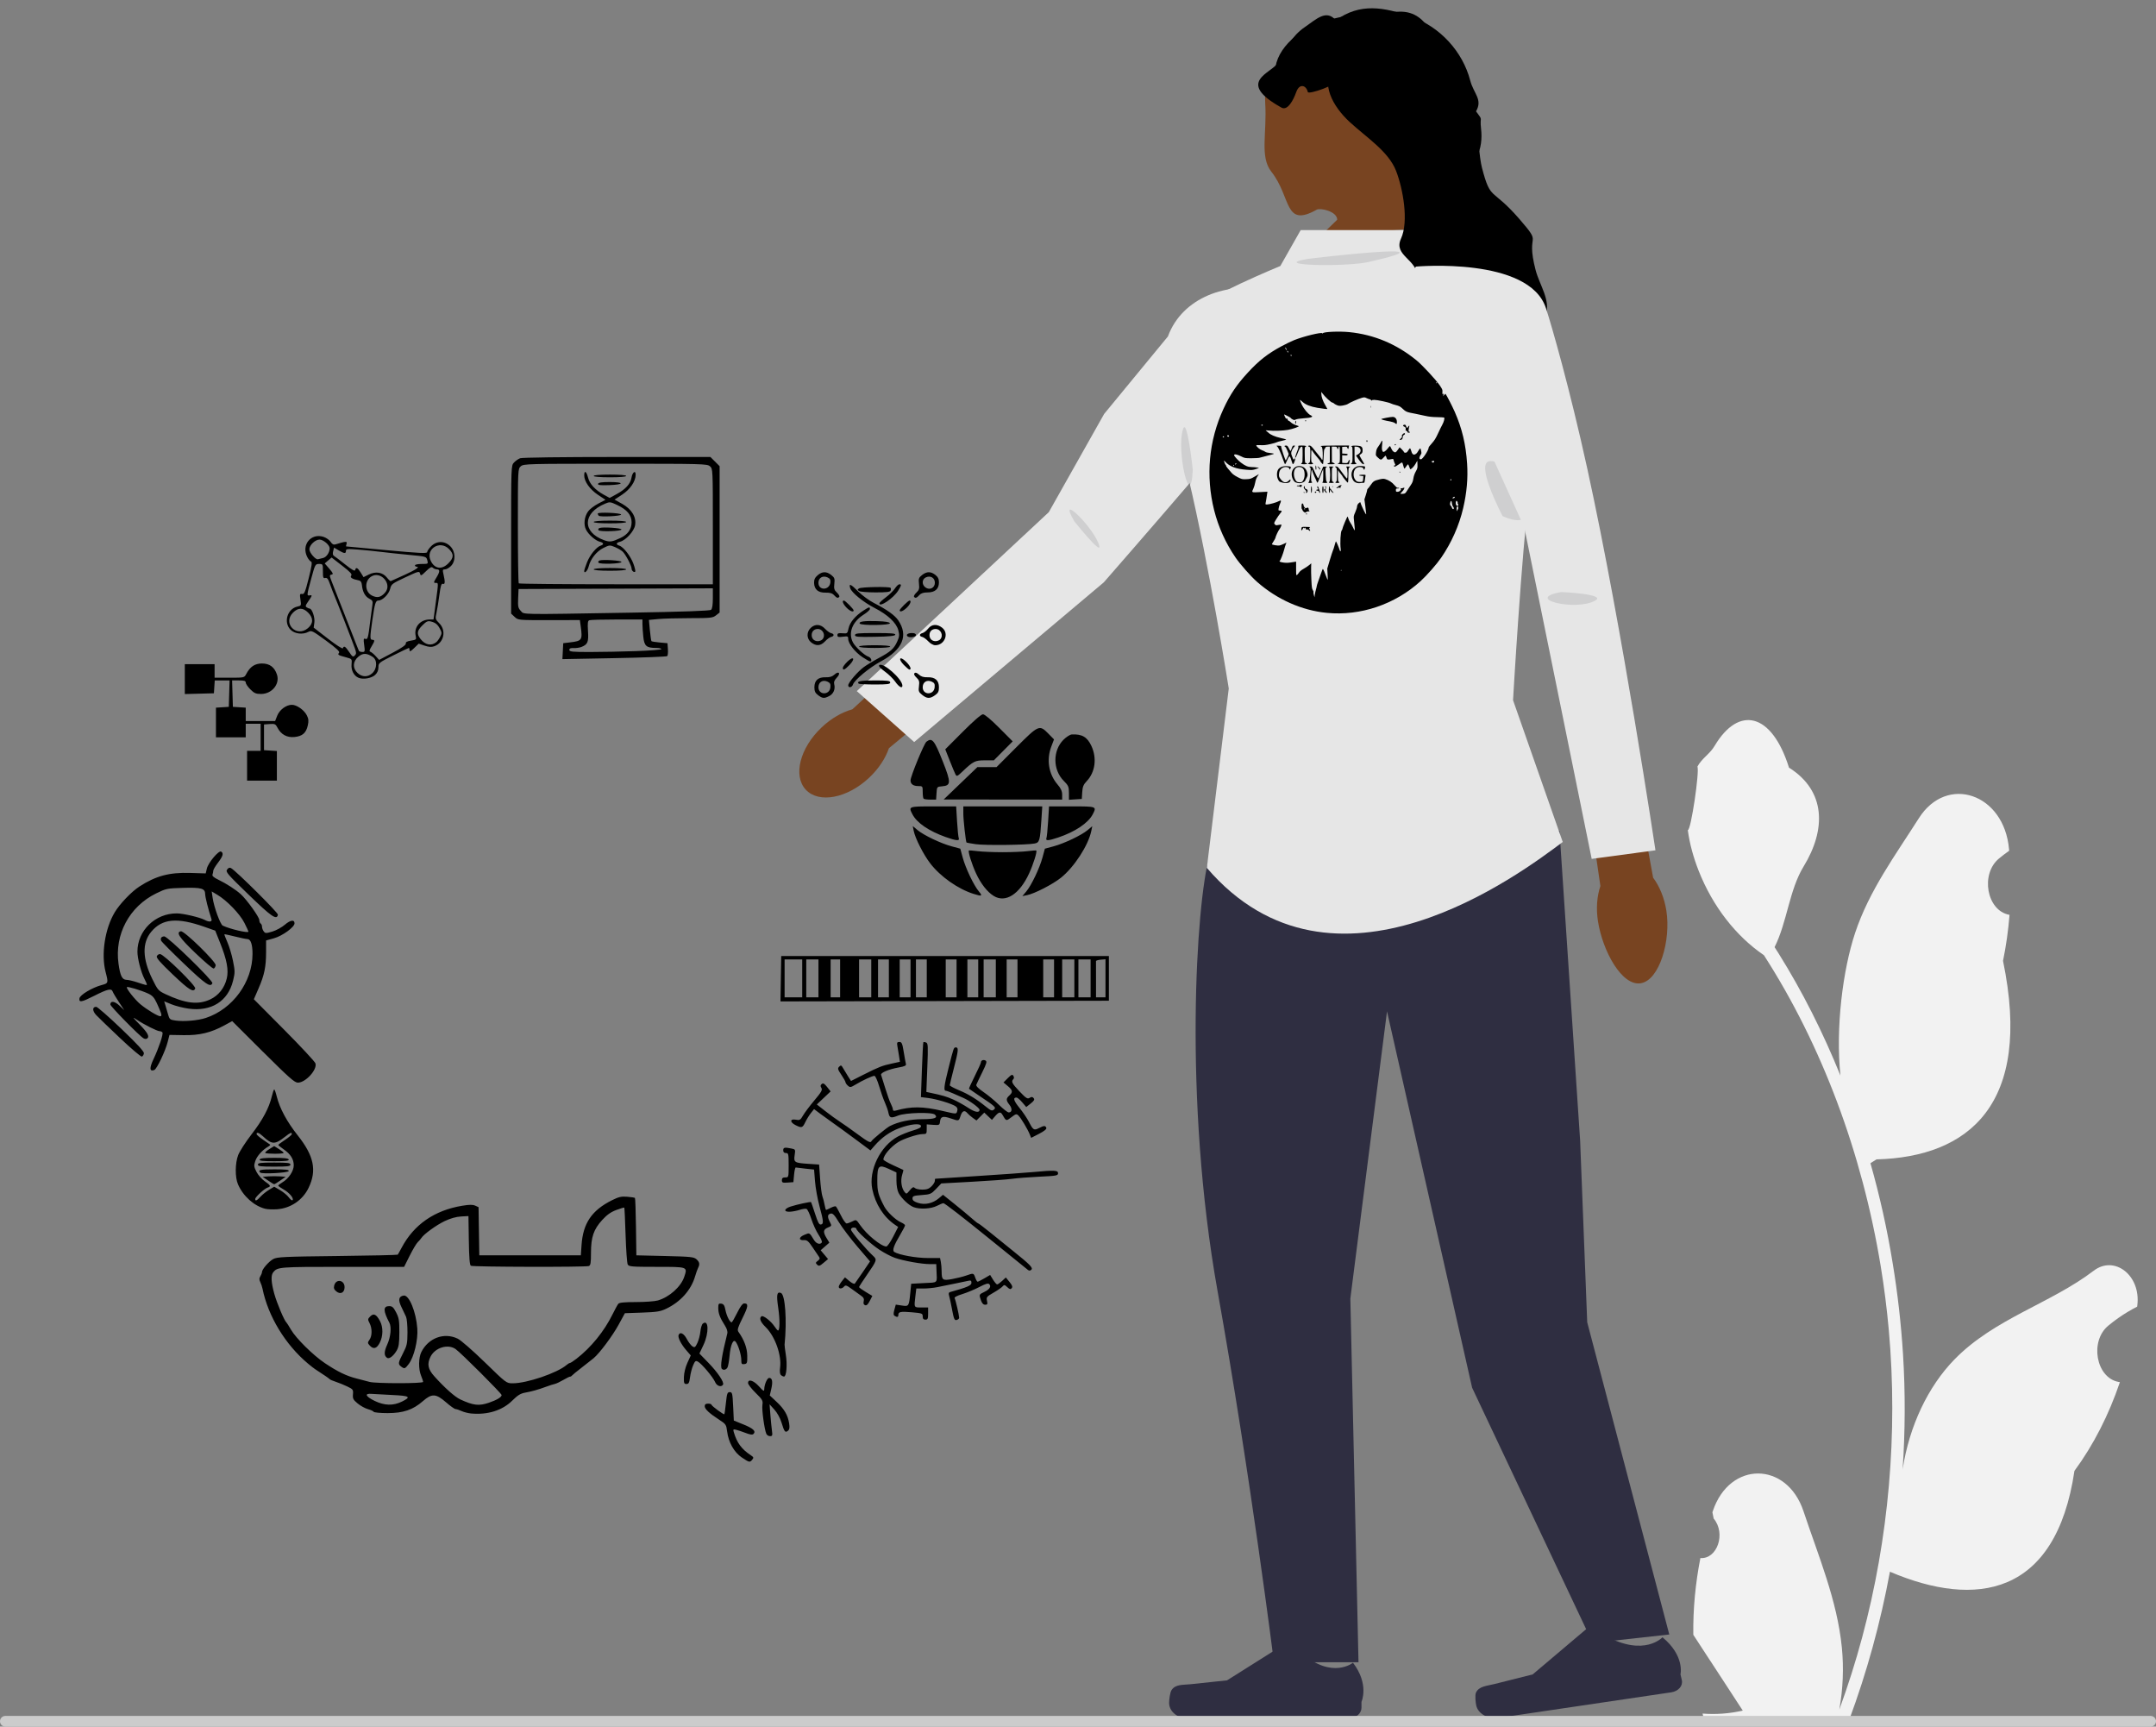 <?xml version="1.0" encoding="UTF-8" standalone="no"?>
<svg
   width="478.67"
   height="383.237"
   viewBox="0 0 478.67 383.237"
   version="1.1"
   id="svg60"
   sodipodi:docname="YumaGenomics.svg"
   inkscape:version="1.3 (0e150ed, 2023-07-21)"
   xmlns:inkscape="http://www.inkscape.org/namespaces/inkscape"
   xmlns:sodipodi="http://sodipodi.sourceforge.net/DTD/sodipodi-0.dtd"
   xmlns="http://www.w3.org/2000/svg"
   xmlns:svg="http://www.w3.org/2000/svg"
   xmlns:rdf="http://www.w3.org/1999/02/22-rdf-syntax-ns#"
   xmlns:cc="http://creativecommons.org/ns#"
   xmlns:dc="http://purl.org/dc/elements/1.1/">
  <rect x="0" y="0" width="478.67" height="383.237" fill="#808080" stroke="none"/>
  <defs
     id="defs64" />
  <sodipodi:namedview
     pagecolor="#ffffff"
     bordercolor="#666666"
     borderopacity="1"
     objecttolerance="10"
     gridtolerance="10"
     guidetolerance="10"
     inkscape:pageopacity="0"
     inkscape:pageshadow="2"
     inkscape:window-width="1280"
     inkscape:window-height="755"
     id="namedview62"
     showgrid="false"
     inkscape:zoom="0.95360172"
     inkscape:cx="195.57431"
     inkscape:cy="384.85669"
     inkscape:window-x="0"
     inkscape:window-y="23"
     inkscape:window-maximized="0"
     inkscape:current-layer="svg60"
     inkscape:document-rotation="0"
     inkscape:showpageshadow="2"
     inkscape:pagecheckerboard="0"
     inkscape:deskcolor="#d1d1d1" />
  <path
     style="fill:#784421;fill-opacity:1;stroke-width:0.41"
     d="m 296.881,48.769 c 0,-1.867 -3.751,-2.676 -4.547,-2.229 -7.306,4.111 -5.57,-2.724 -10.07,-8.428 -2.629,-3.332 -0.938,-8.552 -1.364,-15.204 -0.228,-3.553 0.658,-3.105 1.754,-4.174 0.629,-0.613 0.873,-1.294 1.313,-2.312 0.985,-2.277 -0.624,-4.024 0.377,-2.709 l 0.734,0.965 2.401,-0.735 c 1.321,-0.404 3.003,-1.079 3.738,-1.499 l 1.337,-0.764 0.003,1.108 c 0.004,1.464 4.442,2.72 6.124,4.795 0.742,0.915 0.724,5.728 3.333,7.934 7.733,6.537 12.018,9.647 11.998,15.025 -0.009,2.195 -0.224,3.84 -0.59,4.485 -0.317,0.561 2.849,3.185 2.819,3.531 -0.029,0.345 -3.189,2.307 -4.476,2.394 l -3.733,0.253 h -7.329 l -6.975,0.642 z"
     id="path4"
     sodipodi:nodetypes="csssssscsscssscssscccc" />
  <path
     d="m 377.521,345.819 c 3.696,0.288 5.739,-5.434 2.943,-8.769 l -0.278,-1.378 c 0.037,-0.11 0.073,-0.221 0.111,-0.331 3.738,-11.107 16.408,-11.03 20.114,0.093 3.29,9.873 7.478,19.762 8.509,30.201 0.462,4.608 0.254,9.302 -0.566,13.824 7.708,-20.981 11.765,-43.892 11.765,-66.932 0,-5.789 -0.254,-11.578 -0.774,-17.352 -0.428,-4.723 -1.017,-9.418 -1.78,-14.069 -4.126,-25.143 -13.059,-49.09 -25.945,-69.092 -6.194,-4.219 -11.36,-10.815 -14.481,-18.72 -1.121,-2.851 -1.999,-5.919 -2.415,-9.043 0.705,0.115 2.658,-13.263 2.126,-14.083 0.982,-1.858 2.741,-2.781 3.814,-4.594 5.336,-9.015 12.688,-7.441 16.526,4.81 8.199,5.156 8.278,13.707 3.247,21.931 -3.201,5.232 -3.64,12.312 -6.449,17.914 0.289,0.461 0.589,0.907 0.878,1.368 5.298,8.467 9.881,17.569 13.743,27.13 -1.092,-10.626 0.52,-23.428 3.268,-31.681 3.128,-9.403 8.991,-17.321 14.154,-25.45 6.202,-9.764 18.919,-5.503 20.011,6.874 0.011,0.12 0.021,0.24 0.031,0.359 -0.767,0.539 -1.518,1.112 -2.252,1.717 -4.186,3.45 -2.739,11.535 2.221,12.489 l 0.112,0.022 c -0.277,3.442 -0.751,6.855 -1.445,10.21 6.624,31.917 -7.676,43.542 -28.094,44.065 -0.451,0.288 -0.89,0.576 -1.341,0.85 2.069,7.258 3.721,14.703 4.946,22.248 1.098,6.667 1.861,13.407 2.288,20.175 0.532,8.539 0.485,17.122 -0.092,25.647 l 0.035,-0.302 c 1.468,-9.389 5.559,-18.159 11.499,-24.236 8.849,-9.058 21.351,-12.393 30.898,-19.674 4.595,-3.505 10.484,1.024 9.682,7.663 l -0.039,0.318 c -1.421,0.72 -2.808,1.555 -4.149,2.491 -0.767,0.539 -1.518,1.112 -2.252,1.717 -4.186,3.45 -2.739,11.535 2.221,12.489 l 0.112,0.021 c 0.081,0.014 0.15,0.029 0.231,0.043 -2.438,7.214 -5.836,13.91 -10.089,19.685 -4.142,27.863 -21.929,30.506 -40.957,22.392 h -0.012 c -2.08,11.29 -5.12,22.32 -9.026,32.832 h -32.243 c -0.116,-0.446 -0.22,-0.907 -0.324,-1.354 2.982,0.231 5.986,0.015 8.922,-0.662 -2.392,-3.658 -4.784,-7.344 -7.177,-11.002 -0.058,-0.072 -0.104,-0.144 -0.15,-0.216 -1.213,-1.872 -2.438,-3.73 -3.652,-5.602 l -6.3e-4,-0.002 c -0.076,-5.747 0.477,-11.475 1.572,-17.033 l 0.001,-7.9e-4 z"
     fill="#f2f2f2"
     id="path34"
     style="stroke-width:1.997" />
  <path
     d="m 346.234,184.43 4.586,68.784 1.57,40.268 18.219,69.302 -17.01,1.879 -26.763,-56.651 -18.894,-83.536 -8.14,63.754 1.809,80.713 h -18.775 c 0,0 -5.203,-41.531 -12.517,-82.388 -7.662,-42.801 -4.68,-86.382 -1.854,-96.323 5.476,-19.262 77.769,-5.803 77.769,-5.803 z"
     fill="#2f2e41"
     id="path16"
     style="stroke-width:1.034"
     sodipodi:nodetypes="ccccccccccssc" />
  <path
     d="m 369.96,202.119 c 1.045,6.586 -1.506,15.458 -5.696,16.123 -4.191,0.665 -8.435,-7.13 -9.48,-13.715 -0.457,-2.883 -0.226,-5.63 0.531,-7.863 l -4.077,-27.96 10.832,-0.968 4.952,27.071 c 1.411,1.89 2.481,4.43 2.938,7.313 z"
     fill="#ffb6b6"
     id="path22"
     style="fill:#784421"
     sodipodi:nodetypes="sssccccss" />
  <path
     d="m 288.772,51.074 h 27.128 l 3.956,8.465 c 0,0 15.825,7.967 15.825,10.954 0,1.825 6.863,14.393 3.955,37.7 -1.859,14.901 -3.713,47.219 -3.713,47.219 l 11.033,31.472 c -9.278,6.93 -50.93,38.476 -79.016,5.748 l 4.865,-39.818 c 0,0 -4.316,-27.244 -8.997,-46.934 -4.837,-20.347 0.085,-35.371 1.227,-36.88 2.261,-2.988 19.216,-9.958 19.216,-9.958 z"
     fill="#6c63ff"
     id="path18"
     style="display:inline;fill:#e6e6e6;fill-opacity:1;stroke-width:1.061"
     sodipodi:nodetypes="cccssccccsscc" />
  <path
     d="m 192.976,172.611 c -4.853,4.572 -11.146,5.775 -14.056,2.687 -2.91,-3.088 -1.334,-9.299 3.519,-13.871 2.124,-2.002 4.525,-3.357 6.796,-3.99 l 20.808,-19.117 8.763,9.955 -21.442,17.789 c -0.767,2.23 -2.263,4.545 -4.388,6.547 z"
     fill="#ffb6b6"
     id="path2"
     style="fill:#784421" />
  <g
     id="g8"
     transform="matrix(1.161,0,0,1,-48.802,0)">
    <path
       d="m 266.078,375.109 v 0 c -0.312,0.526 -0.477,2.224 -0.477,2.835 v 0 c 0,1.88 1.524,3.404 3.404,3.404 h 31.064 c 1.283,0 2.322,-1.04 2.322,-2.322 v -1.293 c 0,0 1.537,-3.887 -1.627,-8.678 0,0 -3.932,3.751 -9.808,-2.124 l -1.733,-3.139 -12.542,9.173 -6.952,0.856 c -1.521,0.187 -2.869,-0.029 -3.652,1.289 z"
       fill="#2f2e41"
       id="path6" />
  </g>
  <path
     d="m 327.693,375.691 v 0 c -0.265,0.574 -0.079,2.273 0.061,2.875 v 0 c 0.431,1.849 2.661,3.069 4.98,2.726 l 38.325,-5.672 c 1.582,-0.234 2.627,-1.446 2.333,-2.708 l -0.296,-1.272 c 0,0 1.005,-4.102 -3.996,-8.235 0,0 -3.992,4.406 -12.587,-0.298 l -2.857,-2.77 -13.372,11.309 -8.381,2.111 c -1.834,0.462 -3.547,0.495 -4.21,1.934 z"
     fill="#2f2e41"
     id="path12"
     style="stroke-width:1.12" />
  <path
     d="m 281.435,64.454 h 1e-5 c 0,0 7.314,11.053 5.006,15.6 -2.308,4.547 -41.379,49.202 -41.379,49.202 l -42.098,35.447 -12.737,-11.303 42.628,-39.725 12.282,-21.795 14.165,-17.208 c 3.191,-8.707 13.292,-12.221 22.132,-10.217 z"
     fill="#6c63ff"
     id="path20"
     style="fill:#e6e6e6;fill-opacity:1"
     sodipodi:nodetypes="ccsccccccsc" />
  <path
     d="m 316.918,44.711 c -1.323,0.064 -3.069,-0.188 -3.291,-1.494 -0.156,-0.921 0.621,-1.715 1.352,-2.297 1.02,-0.811 2.095,-1.567 2.971,-2.532 0.876,-0.964 1.551,-2.184 1.567,-3.487 0.017,-1.303 -0.759,-2.662 -2.006,-3.041 -1.246,-0.379 -2.801,0.548 -2.82,1.85 -1.202,-1.825 -1.361,-4.124 -1.424,-6.308 -0.037,-1.278 -0.053,-2.557 -0.049,-3.835 0.006,-1.747 0.05,-3.493 0.094,-5.239 -0.859,-0.045 -7.79,2.563 -8.79,2.563 -0.86,0 -7.77,-1.372 -7.31,-3.34 -0.135,1.258 -6.727,3.524 -6.861,2.866 -0.135,-0.658 -0.626,-1.353 -1.297,-1.314 -0.707,0.041 -1.092,0.825 -1.33,1.493 -0.531,1.49 -1.82,4.065 -3.202,3.296 -10.459,-5.825 -2.026,-7.639 -0.787,-10.008 1.523,-2.912 3.148,-5.942 5.859,-7.799 2.711,-1.858 4.85,-4.076 6.986,-1.578 5.357,-3.905 10.671,-2.963 16.915,-0.736 6.244,2.227 11.238,7.674 12.915,14.087 0.769,2.939 2.828,4.229 1.294,6.852 1.691,2.268 0.775,0.985 1.109,3.794 0.264,2.217 0.043,4.556 -1.056,6.499 -1.174,2.075 -3.252,3.519 -5.474,4.385 -2.222,0.865 -2.606,5.212 -4.966,5.552"
     fill="#2f2e41"
     id="path30"
     style="fill:#000000;fill-opacity:1" />
  <path
     d="M0,382.047c0,.66,.53,1.19,1.19,1.19H477.48c.66,0,1.19-.53,1.19-1.19,0-.66-.53-1.19-1.19-1.19H1.19c-.66,0-1.19,.53-1.19,1.19Z"
     fill="#ccc"
     id="path36" />
  <path
     style="fill:#000000"
     d="m 164.694,323.495 c -1.714,-1.152 -2.956,-3.355 -3.26,-5.785 -0.185,-1.483 -0.285,-1.632 -1.694,-2.546 -2.267,-1.469 -3.279,-2.409 -3.279,-3.044 0,-0.412 0.212,-0.574 0.751,-0.574 0.413,0 0.751,0.109 0.751,0.243 0,0.262 2.713,2.257 2.86,2.104 0.049,-0.051 0.203,-1.174 0.343,-2.497 0.224,-2.12 0.325,-2.405 0.855,-2.405 0.553,0 0.613,0.251 0.751,3.155 l 0.15,3.155 2.168,0.881 c 2.16,0.878 2.799,1.49 2.192,2.097 -0.226,0.226 -0.736,0.16 -1.738,-0.225 -0.78,-0.3 -1.738,-0.62 -2.128,-0.712 -0.632,-0.149 -0.686,-0.088 -0.498,0.55 0.696,2.362 1.731,3.764 3.771,5.11 0.637,0.42 0.68,0.55 0.327,0.977 -0.549,0.661 -0.646,0.641 -2.322,-0.485 z m 5.439,-5.261 c -0.438,-1.048 -1.022,-5.361 -0.865,-6.388 0.148,-0.965 0.022,-1.188 -1.513,-2.695 -0.921,-0.904 -1.674,-1.884 -1.674,-2.179 0,-0.971 1.213,-0.6 2.427,0.741 0.977,1.08 1.158,1.18 1.168,0.646 0.021,-1.081 0.652,-2.525 1.103,-2.525 0.673,0 0.832,0.834 0.463,2.431 l -0.338,1.465 1.525,1.426 c 1.709,1.599 2.495,2.954 2.776,4.788 0.142,0.926 0.073,1.34 -0.271,1.626 -0.596,0.495 -0.81,0.219 -1.431,-1.84 -0.299,-0.991 -0.943,-2.16 -1.575,-2.856 l -1.068,-1.178 0.171,2.255 c 0.094,1.24 0.25,2.829 0.348,3.532 0.157,1.136 0.11,1.278 -0.424,1.278 -0.33,0 -0.7,-0.237 -0.821,-0.526 z m -65.525,-4.498 c -0.661,-0.062 -1.629,-0.31 -2.15,-0.55 -0.521,-0.241 -1.119,-0.438 -1.329,-0.438 -0.21,0 -1.16,-0.676 -2.11,-1.503 -2.237,-1.946 -3.146,-1.991 -5.128,-0.255 -2.202,1.929 -4.344,2.657 -7.827,2.659 -1.602,7.7e-4 -2.994,-0.13 -3.094,-0.291 -0.099,-0.161 -0.682,-0.428 -1.295,-0.594 -0.613,-0.166 -1.63,-0.727 -2.261,-1.248 -0.998,-0.825 -1.134,-1.088 -1.052,-2.036 0.089,-1.026 0.016,-1.127 -1.258,-1.741 -0.744,-0.358 -1.894,-0.826 -2.555,-1.04 -0.661,-0.214 -1.27,-0.475 -1.353,-0.582 -0.128,-0.164 -1.174,-0.883 -3.258,-2.237 -0.254,-0.165 -0.944,-0.704 -1.533,-1.196 -5.064,-4.235 -8.886,-10.531 -10.132,-16.69 -0.084,-0.413 -0.304,-1.064 -0.491,-1.446 -0.255,-0.523 -0.249,-0.838 0.023,-1.273 0.199,-0.318 0.361,-0.737 0.361,-0.93 0,-0.611 1.496,-2.342 2.495,-2.888 0.862,-0.471 2.341,-0.541 14.238,-0.676 7.302,-0.083 13.334,-0.218 13.405,-0.301 0.07,-0.083 0.449,-0.759 0.842,-1.503 2.726,-5.164 7.292,-8.333 13.48,-9.355 1.592,-0.263 2.337,-0.268 2.884,-0.018 l 0.738,0.336 0.082,5.345 0.082,5.345 h 11.272 11.272 l 0.153,-2.255 c 0.33,-4.873 2.267,-7.73 6.761,-9.975 1.494,-0.746 2.074,-0.879 3.381,-0.774 0.868,0.07 1.641,0.19 1.718,0.267 0.077,0.077 0.179,2.975 0.226,6.438 l 0.085,6.298 6.357,0.15 c 5.705,0.135 6.422,0.209 6.989,0.723 0.688,0.624 0.779,1.106 0.361,1.911 -0.149,0.287 -0.448,1.131 -0.665,1.875 -0.886,3.045 -3.229,5.67 -6.429,7.199 -1.273,0.609 -2.088,0.739 -5.331,0.853 l -3.828,0.134 -1.374,2.52 c -1.374,2.521 -4.228,6.346 -5.582,7.481 -0.396,0.332 -1.599,1.279 -2.673,2.104 -1.075,0.826 -2.037,1.614 -2.138,1.752 -0.101,0.138 -0.273,0.235 -0.381,0.216 -0.109,-0.019 -0.791,0.313 -1.516,0.738 -0.725,0.425 -1.568,0.822 -1.873,0.883 -0.305,0.061 -1.163,0.335 -1.907,0.61 -1.804,0.666 -3.189,1.057 -4.741,1.336 -0.978,0.176 -1.649,0.594 -2.813,1.753 -2.193,2.182 -5.466,3.21 -9.129,2.867 z m -15.337,-2.661 c 2.069,-1.024 1.705,-1.268 -2.157,-1.444 -1.952,-0.089 -4.009,-0.202 -4.572,-0.251 -1.701,-0.148 -1.414,0.561 0.628,1.553 2.204,1.07 4.135,1.115 6.101,0.142 z m 19.266,0.271 c 1.746,-0.589 2.834,-1.243 2.834,-1.703 0,-0.357 -9.03,-9.374 -10.228,-10.213 -1.702,-1.192 -4.554,-0.319 -5.563,1.705 -0.799,1.602 -0.575,2.76 0.836,4.331 2.333,2.595 4.57,4.585 5.787,5.149 2.892,1.339 4.115,1.481 6.334,0.732 z m -14.601,-4.62 c 0,-0.171 -0.203,-0.796 -0.451,-1.389 -0.601,-1.438 -0.573,-3.975 0.058,-5.239 1.564,-3.136 5.072,-4.427 8.075,-2.973 0.709,0.343 3.342,2.637 6.032,5.255 4.77,4.643 4.775,4.646 6.177,4.651 3.151,0.012 9.935,-2.302 11.997,-4.092 0.261,-0.227 0.58,-0.412 0.708,-0.412 0.129,0 0.794,-0.434 1.479,-0.964 3.231,-2.501 6.139,-6.085 7.988,-9.846 0.526,-1.069 1.1,-2.117 1.277,-2.33 0.229,-0.276 1.356,-0.386 3.931,-0.386 1.986,0 4.167,-0.161 4.848,-0.357 2.561,-0.738 5.135,-3.047 5.866,-5.261 0.736,-2.231 0.83,-2.198 -6.111,-2.198 -5.573,0 -6.188,-0.051 -6.444,-0.529 -0.156,-0.291 -0.369,-3.227 -0.474,-6.525 -0.105,-3.298 -0.235,-6.041 -0.289,-6.095 -0.054,-0.054 -0.853,0.184 -1.775,0.529 -1.211,0.453 -2.078,1.067 -3.121,2.21 -1.913,2.097 -2.499,3.81 -2.497,7.297 10e-4,2.23 -0.088,2.783 -0.474,2.931 -0.705,0.271 -25.765,0.212 -26.196,-0.061 -0.263,-0.167 -0.392,-1.775 -0.451,-5.632 l -0.082,-5.397 -1.653,0.092 c -1.068,0.059 -2.345,0.419 -3.607,1.016 -1.854,0.877 -4.677,2.922 -5.203,3.77 -0.134,0.215 -0.49,0.626 -0.792,0.913 -0.302,0.287 -1.107,1.637 -1.789,3.001 l -1.241,2.48 H 76.043 c -14.089,0 -14.411,0.025 -15.383,1.202 -0.55,0.666 -0.471,2.232 0.242,4.79 0.574,2.06 2.218,5.959 2.67,6.332 0.1,0.083 0.561,0.807 1.025,1.609 1.122,1.941 4.95,5.721 7.552,7.455 2.878,1.918 4.758,2.826 7.057,3.407 1.075,0.272 2.36,0.606 2.856,0.744 1.357,0.377 11.874,0.378 11.874,0.002 z m -4.885,-3.415 c -0.715,-0.543 -0.675,-0.813 0.438,-2.972 0.872,-1.692 0.965,-2.13 0.977,-4.604 0.007,-1.504 -0.133,-3.059 -0.311,-3.457 -0.178,-0.398 -0.643,-1.378 -1.033,-2.178 -0.773,-1.586 -0.613,-2.373 0.517,-2.543 1.183,-0.178 2.742,3.609 3.012,7.317 0.185,2.544 -0.732,6.338 -1.905,7.875 -0.834,1.094 -0.946,1.131 -1.695,0.562 z m -3.105,-1.923 c -0.712,-0.474 -0.704,-1.355 0.025,-2.949 0.771,-1.685 0.986,-3.889 0.475,-4.858 -1.393,-2.64 -1.404,-3.678 -0.04,-3.678 0.676,0 0.951,0.251 1.546,1.408 0.627,1.219 0.722,1.813 0.711,4.434 -0.01,2.461 -0.124,3.216 -0.61,4.047 -0.691,1.182 -1.645,1.905 -2.107,1.597 z m -3.867,-2.75 c -0.487,-0.538 -0.49,-0.636 -0.047,-1.269 0.607,-0.866 0.615,-2.544 0.017,-3.69 -0.429,-0.823 -0.419,-0.924 0.156,-1.499 0.755,-0.755 1.35,-0.468 2.159,1.039 0.725,1.352 0.703,3.328 -0.054,4.811 -0.677,1.327 -1.402,1.524 -2.232,0.608 z m -7.399,-11.996 c -0.51,-0.413 -0.627,-0.733 -0.481,-1.315 0.39,-1.555 2.302,-1.25 2.302,0.367 0,1.218 -0.906,1.689 -1.821,0.948 z m 84.078,20.094 c -0.45,-1.069 -2.983,-4.071 -3.808,-4.513 -0.5,-0.268 -0.645,-0.156 -1.067,0.824 -0.268,0.624 -0.576,1.81 -0.683,2.637 -0.161,1.237 -0.302,1.503 -0.797,1.503 -0.528,0 -0.596,-0.187 -0.562,-1.547 0.024,-0.935 0.333,-2.19 0.781,-3.169 l 0.742,-1.621 -0.977,-1.13 c -1.181,-1.367 -1.938,-2.856 -1.728,-3.403 0.304,-0.793 1.153,-0.383 1.824,0.881 0.375,0.706 0.937,1.443 1.25,1.639 0.501,0.313 0.632,0.222 1.098,-0.758 0.291,-0.612 0.591,-1.753 0.666,-2.535 0.076,-0.782 0.317,-1.572 0.537,-1.754 1.319,-1.094 1.41,2.066 0.138,4.755 l -0.889,1.879 1.971,2.029 c 2.106,2.167 3.583,4.369 3.27,4.875 -0.398,0.644 -1.386,0.312 -1.767,-0.592 z m 14.609,-1.551 c -0.214,-0.214 -0.282,-0.83 -0.177,-1.597 0.382,-2.784 -1.112,-6.987 -3.212,-9.037 -1.164,-1.137 -1.494,-2.022 -0.893,-2.394 0.397,-0.245 2.103,1.093 2.857,2.239 0.331,0.503 0.688,0.915 0.794,0.915 0.417,0.002 0.435,-2.388 0.038,-5.074 -0.424,-2.872 -0.288,-3.601 0.604,-3.259 0.954,0.366 1.36,6.129 0.811,11.49 -0.017,0.165 0.11,1.18 0.283,2.255 0.352,2.191 0.132,4.81 -0.404,4.81 -0.194,0 -0.509,-0.157 -0.7,-0.348 z m -13.098,-1.355 c -0.411,-0.411 -0.01,-3.031 1.203,-7.846 0.111,-0.44 -0.085,-1.08 -0.55,-1.804 -1.071,-1.664 -1.454,-2.681 -1.454,-3.862 0,-0.923 0.086,-1.046 0.668,-0.963 0.525,0.076 0.724,0.38 0.93,1.427 0.254,1.288 0.976,2.729 1.367,2.725 0.105,-9.6e-4 0.657,-0.948 1.227,-2.104 0.692,-1.404 1.21,-2.102 1.56,-2.102 0.993,0 0.921,0.654 -0.357,3.221 -1.028,2.066 -1.213,2.67 -0.936,3.058 1.281,1.797 1.949,3.587 1.976,5.293 0.026,1.651 -0.029,1.812 -0.648,1.9 -0.589,0.084 -0.676,-0.037 -0.676,-0.939 0,-1.125 -0.698,-3.359 -1.262,-4.038 -0.54,-0.651 -1.131,0.735 -1.347,3.156 -0.099,1.114 -0.301,2.262 -0.45,2.551 -0.273,0.533 -0.884,0.692 -1.251,0.326 z m 51.118,-13.14 c -0.257,-1.343 -0.561,-2.744 -0.677,-3.114 -0.141,-0.453 -0.076,-0.71 0.2,-0.786 3.82,-1.054 4.769,-1.462 4.769,-2.051 0,-0.489 -0.142,-0.585 -0.676,-0.46 -0.372,0.088 -1.759,0.376 -3.081,0.641 -1.323,0.265 -3.058,0.615 -3.856,0.778 -0.798,0.163 -2.166,0.296 -3.039,0.296 h -1.589 l -0.19,1.578 c -0.327,2.72 -0.372,2.63 1.308,2.63 h 1.503 v 1.353 c 0,1.152 -0.089,1.353 -0.601,1.353 -0.432,0 -0.601,-0.2 -0.601,-0.713 0,-0.673 -0.134,-0.724 -2.401,-0.922 -2.509,-0.219 -3.01,-0.119 -3.01,0.6 0,0.481 -0.264,0.542 -0.82,0.19 -0.277,-0.176 -0.291,-0.515 -0.057,-1.364 l 0.312,-1.13 1.331,0.2 c 1.568,0.235 1.592,0.2 1.886,-2.773 l 0.203,-2.055 2.856,-0.15 c 3.2,-0.168 2.879,0.164 2.759,-2.856 l -0.054,-1.353 -1.428,-4.1e-4 c -1.813,-5.2e-4 -5.788,-0.711 -7.74,-1.384 -0.827,-0.285 -2.382,-1.099 -3.457,-1.81 -1.963,-1.298 -5.11,-4.167 -5.11,-4.659 0,-0.145 -0.271,-0.264 -0.601,-0.264 -0.333,0 -0.601,0.2 -0.601,0.449 0,0.429 3.284,4.33 4.9,5.82 0.937,0.865 0.897,0.992 -1.344,4.228 -0.964,1.392 -1.753,2.616 -1.753,2.718 0,0.103 0.662,0.586 1.472,1.074 l 1.472,0.887 -0.571,1.119 c -0.403,0.789 -0.71,1.066 -1.043,0.938 -0.321,-0.123 -0.416,-0.404 -0.298,-0.877 0.131,-0.523 -0.018,-0.83 -0.599,-1.237 -0.426,-0.298 -1.364,-0.973 -2.085,-1.5 -1.115,-0.815 -1.365,-0.894 -1.67,-0.526 -0.441,0.532 -1.188,0.568 -1.186,0.057 8.2e-4,-0.207 0.311,-0.763 0.689,-1.235 l 0.688,-0.86 0.982,0.826 c 0.54,0.455 1.083,0.706 1.207,0.559 0.124,-0.147 0.934,-1.315 1.802,-2.595 l 1.577,-2.327 -2.797,-3.27 c -1.538,-1.798 -3.377,-4.22 -4.087,-5.382 -1.032,-1.69 -1.408,-2.081 -1.879,-1.958 -0.702,0.184 -0.744,0.715 -0.147,1.87 0.429,0.829 0.416,0.865 -0.451,1.224 -1.049,0.435 -1.114,0.982 -0.279,2.352 l 0.611,1.003 -0.967,0.844 -0.967,0.844 0.82,0.975 0.82,0.975 -0.992,0.838 c -0.858,0.725 -1.051,0.781 -1.429,0.413 -0.382,-0.371 -0.363,-0.481 0.15,-0.861 0.427,-0.317 0.505,-0.551 0.287,-0.854 -0.165,-0.23 -0.807,-1.176 -1.425,-2.104 -0.931,-1.395 -1.262,-1.676 -1.921,-1.629 -1.242,0.089 -1.206,-0.644 0.057,-1.172 1.216,-0.508 1.104,-0.568 2.16,1.154 0.51,0.832 1.381,1.091 1.735,0.518 0.105,-0.17 -0.225,-0.936 -0.732,-1.703 -0.508,-0.767 -1.226,-2.335 -1.597,-3.485 -0.37,-1.15 -0.855,-2.161 -1.076,-2.246 -0.221,-0.085 -0.899,0.01 -1.507,0.21 -0.608,0.2 -1.578,0.388 -2.157,0.416 -1.468,0.073 -1.373,-0.655 0.15,-1.153 1.361,-0.444 4.406,-1.104 4.525,-0.981 0.043,0.045 0.442,1.205 0.886,2.578 0.624,1.932 0.92,2.474 1.305,2.395 0.64,-0.13 0.596,-0.663 -0.34,-4.141 -0.423,-1.571 -0.862,-4.025 -0.975,-5.454 l -0.206,-2.599 -1.918,-0.205 c -1.055,-0.113 -2.021,-0.229 -2.146,-0.257 -0.125,-0.028 -0.296,0.692 -0.378,1.602 l -0.15,1.653 -1.278,0.092 c -1.119,0.081 -1.278,0.016 -1.278,-0.526 0,-0.459 0.193,-0.618 0.751,-0.618 0.746,0 0.751,-0.02 0.751,-2.705 0,-2.505 -0.044,-2.705 -0.601,-2.705 -0.401,0 -0.601,-0.2 -0.601,-0.601 0,-0.644 0.284,-0.71 1.778,-0.411 0.93,0.186 0.947,0.22 0.76,1.467 -0.242,1.615 -0.05,1.738 3.022,1.941 l 2.405,0.159 0.223,3.156 c 0.123,1.736 0.354,3.494 0.514,3.908 0.16,0.413 0.379,1.259 0.487,1.879 0.108,0.62 0.255,1.127 0.328,1.127 0.072,0 0.535,-0.208 1.027,-0.463 0.493,-0.255 0.999,-0.399 1.125,-0.322 0.126,0.078 0.629,0.962 1.118,1.965 0.489,1.003 1.065,1.824 1.28,1.825 0.215,3.8e-4 0.783,-0.202 1.263,-0.45 0.865,-0.447 0.88,-0.44 1.754,0.827 1.452,2.105 4.679,4.735 5.809,4.735 0.224,0 0.905,-0.976 1.515,-2.17 l 1.108,-2.17 -0.677,-0.461 c -2.545,-1.733 -4.372,-4.583 -5.064,-7.901 -0.87,-4.169 1.771,-9.607 5.689,-11.713 0.792,-0.425 2.289,-1.022 3.327,-1.326 1.337,-0.391 1.862,-0.684 1.801,-1.003 -0.128,-0.665 -2.357,-0.441 -4.821,0.484 -2.104,0.79 -3.911,2.07 -5.492,3.89 l -0.913,1.052 -3.358,-2.493 c -1.847,-1.371 -4.039,-2.967 -4.872,-3.545 -0.833,-0.579 -2.139,-1.522 -2.903,-2.096 l -1.389,-1.044 -0.693,0.869 c -0.381,0.478 -0.94,1.386 -1.243,2.018 -0.618,1.291 -0.815,1.353 -2.157,0.683 -1.307,-0.652 -1.288,-1.46 0.029,-1.217 0.889,0.165 1.035,0.08 1.623,-0.944 0.356,-0.618 1.491,-2.127 2.522,-3.352 1.563,-1.856 1.821,-2.315 1.546,-2.755 -0.248,-0.398 -0.229,-0.611 0.077,-0.865 0.317,-0.263 0.579,-0.12 1.19,0.651 l 0.783,0.988 -1.531,1.449 -1.531,1.449 1.906,1.492 c 1.048,0.821 2.479,1.859 3.179,2.309 0.7,0.449 2.42,1.662 3.821,2.695 2.495,1.84 3.019,2.109 3.222,1.653 0.156,-0.352 3.329,-2.958 4.073,-3.345 1.829,-0.952 4.549,-1.531 7.207,-1.535 2.747,-0.004 3.538,-0.286 2.817,-1.007 -0.602,-0.602 -6.527,-0.451 -8.187,0.209 -1.618,0.643 -1.906,0.549 -2.156,-0.702 -0.1,-0.499 -0.447,-1.491 -0.771,-2.203 -0.324,-0.712 -0.896,-2.335 -1.27,-3.607 -0.374,-1.272 -0.845,-2.313 -1.046,-2.313 -0.47,0 -2.63,0.998 -4.173,1.928 -1.099,0.662 -1.248,0.684 -1.728,0.254 -0.289,-0.259 -0.526,-0.599 -0.526,-0.757 0,-0.157 -0.415,-0.9 -0.922,-1.651 -0.808,-1.197 -0.868,-1.42 -0.483,-1.804 0.385,-0.385 0.489,-0.349 0.847,0.289 0.224,0.4 0.717,1.213 1.095,1.805 l 0.688,1.077 2.772,-1.397 c 3.447,-1.736 4.133,-2.005 6.328,-2.479 l 1.758,-0.379 -0.188,-1.223 c -0.103,-0.673 -0.267,-1.663 -0.364,-2.2 -0.151,-0.838 -0.089,-0.977 0.432,-0.977 0.522,0 0.657,0.308 0.958,2.179 0.193,1.199 0.412,2.401 0.488,2.672 0.11,0.392 -0.215,0.556 -1.6,0.804 -2.224,0.399 -4.085,1.185 -3.908,1.65 0.075,0.198 0.492,1.527 0.926,2.953 0.434,1.426 0.992,2.981 1.24,3.457 0.248,0.476 0.452,1.05 0.453,1.276 0.001,0.281 0.215,0.351 0.678,0.223 3.424,-0.953 5.951,-0.934 10.296,0.077 3.232,0.752 3.082,0.75 3.304,0.051 0.145,-0.456 0.045,-0.774 -0.331,-1.049 -0.789,-0.577 -4.228,-1.623 -6.098,-1.855 l -1.622,-0.201 0.212,-6.036 c 0.117,-3.32 0.266,-6.089 0.331,-6.155 0.066,-0.066 0.337,-0.036 0.602,0.066 0.43,0.165 0.46,0.777 0.27,5.582 l -0.213,5.396 0.87,0.184 c 2.724,0.577 3.588,0.83 5.079,1.49 0.907,0.401 2.395,1.224 3.307,1.83 1.534,1.018 2.554,1.197 2.554,0.449 0,-0.407 -2.278,-2.07 -3.607,-2.633 -0.579,-0.245 -1.62,-0.703 -2.313,-1.016 -0.694,-0.314 -1.404,-0.57 -1.578,-0.57 -0.508,0 -0.375,-1.116 0.593,-4.96 1.19,-4.724 1.166,-4.659 1.665,-4.659 0.617,0 0.544,0.723 -0.471,4.659 -0.496,1.924 -0.902,3.608 -0.902,3.744 0,0.136 0.913,0.627 2.029,1.091 2.144,0.892 3.909,1.971 6.012,3.673 1.087,0.879 1.349,0.975 1.752,0.641 0.564,-0.468 0.351,-0.672 -3.177,-3.029 -1.238,-0.827 -2.292,-1.545 -2.342,-1.595 -0.05,-0.05 0.523,-1.317 1.274,-2.814 0.751,-1.498 1.365,-2.859 1.365,-3.026 0,-0.469 0.55,-0.697 1.032,-0.428 0.359,0.201 0.23,0.659 -0.728,2.601 -0.64,1.297 -1.236,2.545 -1.324,2.775 -0.102,0.266 0.479,0.851 1.605,1.616 0.971,0.659 2.525,1.946 3.453,2.86 0.928,0.913 1.892,1.661 2.141,1.661 0.752,0 0.832,-0.834 0.163,-1.685 -0.785,-0.998 -0.79,-1.384 -0.029,-2.072 0.827,-0.748 0.757,-1.168 -0.349,-2.099 l -0.95,-0.799 0.959,-0.956 c 0.797,-0.795 1.006,-0.88 1.238,-0.507 0.173,0.278 0.17,0.558 -0.009,0.736 -0.524,0.524 -0.304,0.958 1.388,2.734 1.446,1.517 1.752,1.711 2.229,1.413 0.428,-0.267 0.629,-0.253 0.89,0.062 0.263,0.317 0.12,0.58 -0.651,1.193 l -0.988,0.786 -0.902,-1.056 c -0.496,-0.581 -1.063,-1.056 -1.26,-1.056 -0.844,4e-5 -0.64,0.708 0.665,2.31 0.766,0.941 1.718,2.352 2.116,3.136 0.903,1.782 1.105,1.903 2.213,1.33 1.103,-0.57 1.418,-0.58 1.621,-0.05 0.105,0.273 -0.439,0.721 -1.603,1.321 l -1.761,0.908 -0.321,-0.795 c -0.466,-1.156 -1.915,-3.574 -2.48,-4.139 -0.449,-0.449 -0.573,-0.421 -1.591,0.355 -1.164,0.888 -1.158,0.889 -1.978,-0.544 -0.418,-0.73 -0.794,-0.66 -1.624,0.301 l -0.714,0.827 -0.85,-0.806 -0.85,-0.806 -0.868,0.873 -0.868,0.873 -0.812,-0.578 c -0.447,-0.318 -0.986,-0.787 -1.198,-1.043 -0.619,-0.745 -1.142,-0.543 -1.515,0.587 -0.401,1.215 -0.353,1.203 -2.206,0.571 -1.703,-0.58 -2.228,-0.427 -2.356,0.689 -0.093,0.81 -0.155,0.84 -1.525,0.744 l -1.428,-0.1 v 1.077 c 0,1.01 -0.059,1.077 -0.957,1.077 -1.063,0 -4.191,1.031 -5.356,1.765 -1.702,1.073 -3.307,2.959 -3.307,3.887 0,0.149 0.981,0.717 2.179,1.263 1.199,0.546 2.209,1.012 2.245,1.037 0.036,0.025 -0.083,0.53 -0.265,1.122 -0.377,1.228 -0.153,2.874 0.506,3.724 0.435,0.561 0.471,0.551 1.19,-0.317 0.586,-0.709 0.819,-0.818 1.111,-0.526 0.203,0.203 0.957,0.37 1.676,0.37 0.986,0 1.487,-0.181 2.044,-0.738 0.406,-0.406 0.738,-0.947 0.738,-1.202 0,-0.256 0.034,-0.469 0.075,-0.473 0.041,-0.005 4.269,-0.278 9.394,-0.607 5.125,-0.329 10.671,-0.724 12.325,-0.878 4.783,-0.445 5.561,-0.409 5.561,0.261 0,0.523 -0.344,0.587 -4.133,0.766 -2.273,0.108 -5.013,0.32 -6.087,0.472 -1.075,0.152 -5.048,0.444 -8.829,0.649 l -6.875,0.373 -1.156,1.215 c -1.083,1.139 -1.285,1.225 -3.195,1.366 -1.788,0.132 -2.039,0.224 -2.039,0.751 0,0.441 0.332,0.706 1.248,0.996 1.542,0.488 3.25,0.104 4.603,-1.034 l 0.919,-0.773 2.569,2.058 c 1.413,1.132 3.136,2.564 3.829,3.181 0.693,0.618 1.342,1.125 1.442,1.127 0.1,0.002 1.391,0.985 2.868,2.184 1.477,1.199 3.695,2.991 4.928,3.982 3.703,2.977 4.39,3.684 3.98,4.095 -0.244,0.244 -0.484,0.263 -0.748,0.06 -0.415,-0.32 -3.43,-2.757 -8.847,-7.15 -5.613,-4.553 -9.655,-7.675 -9.936,-7.675 -0.146,0 -0.797,0.271 -1.446,0.601 -1.308,0.667 -3.787,0.802 -5.166,0.282 -1.055,-0.398 -2.698,-1.946 -3.329,-3.138 -0.283,-0.535 -0.479,-1.647 -0.482,-2.734 l -0.004,-1.832 -1.672,-0.773 c -2.278,-1.053 -2.574,-0.758 -2.574,2.568 0,2.433 0.201,3.18 1.555,5.776 0.615,1.179 2.505,2.974 3.678,3.493 0.511,0.226 0.929,0.53 0.929,0.674 0,0.145 -0.452,1.025 -1.005,1.956 -1.512,2.548 -1.894,3.642 -1.381,3.959 1.066,0.659 4.829,1.341 7.398,1.341 h 2.758 l 0.173,0.864 c 0.095,0.475 0.175,1.422 0.177,2.104 0.007,1.944 0.207,2.089 2.355,1.699 1.016,-0.184 2.406,-0.532 3.088,-0.773 1.645,-0.58 1.659,-0.577 2.022,0.464 0.173,0.496 0.411,0.902 0.529,0.902 0.118,0 0.791,-0.338 1.495,-0.75 l 1.28,-0.75 0.649,1.051 c 0.357,0.578 0.767,1.051 0.91,1.051 0.143,0 0.635,-0.347 1.094,-0.772 l 0.833,-0.772 0.812,0.995 c 0.603,0.739 0.729,1.095 0.49,1.383 -0.258,0.31 -0.455,0.264 -0.983,-0.233 -0.586,-0.551 -0.705,-0.569 -1.042,-0.162 -0.21,0.252 -1.117,0.88 -2.016,1.394 -1.515,0.867 -1.621,0.999 -1.444,1.806 0.161,0.731 0.096,0.87 -0.405,0.87 -0.398,0 -0.705,-0.314 -0.926,-0.947 -0.46,-1.319 -0.456,-1.33 0.74,-1.897 1.178,-0.559 1.594,-1.225 1.083,-1.736 -0.241,-0.241 -0.839,-0.065 -2.2,0.649 -1.028,0.539 -2.727,1.245 -3.775,1.569 -1.219,0.376 -1.832,0.709 -1.7,0.922 0.206,0.333 0.983,3.693 1.003,4.336 0.006,0.187 -0.241,0.407 -0.549,0.487 -0.487,0.127 -0.621,-0.172 -1.027,-2.295 z M 58.866,268.289 c -2.491,-0.639 -4.904,-2.814 -6.036,-5.441 -0.664,-1.541 -0.642,-4.658 0.046,-6.463 0.315,-0.827 1.639,-2.884 2.941,-4.571 2.505,-3.246 3.913,-5.876 4.524,-8.446 0.204,-0.859 0.449,-1.562 0.544,-1.562 0.095,0 0.348,0.71 0.562,1.578 0.644,2.606 2.271,5.623 4.647,8.613 3.616,4.552 4.287,7.784 2.418,11.657 -1.306,2.706 -3.961,4.516 -6.961,4.746 -0.953,0.073 -2.161,0.023 -2.684,-0.112 z m -1.028,-2.68 c 0.428,-0.466 1.287,-1.154 1.909,-1.53 l 1.131,-0.683 1.322,0.775 c 0.727,0.426 1.594,1.148 1.926,1.604 0.332,0.456 0.701,0.733 0.82,0.614 0.37,-0.37 -0.696,-1.658 -1.961,-2.37 -0.666,-0.374 -1.211,-0.762 -1.211,-0.861 0,-0.099 0.404,-0.419 0.898,-0.711 1.415,-0.836 2.546,-2.523 2.546,-3.799 0,-1.368 -0.712,-2.495 -2.246,-3.555 -0.646,-0.447 -1.177,-0.88 -1.181,-0.962 -0.003,-0.083 0.668,-0.591 1.492,-1.13 0.824,-0.539 1.498,-1.113 1.498,-1.278 0,-0.47 -0.285,-0.36 -1.46,0.56 -2.303,1.805 -2.927,1.795 -4.943,-0.076 -0.868,-0.806 -1.412,-0.997 -1.412,-0.496 0,0.157 0.643,0.72 1.428,1.251 0.785,0.531 1.494,1.021 1.576,1.089 0.081,0.068 -0.096,0.261 -0.394,0.427 -1.266,0.708 -2.53,2.106 -2.889,3.193 -0.346,1.049 -0.32,1.296 0.259,2.432 0.355,0.695 1.175,1.631 1.824,2.079 1.329,0.919 1.438,1.151 0.657,1.399 -0.715,0.227 -2.761,2.108 -2.761,2.538 0,0.542 0.346,0.391 1.176,-0.511 z m 1.675,-3.587 -1.197,-0.827 1.278,-0.092 c 0.703,-0.051 1.852,-0.051 2.555,0 l 1.278,0.092 -1.197,0.827 c -0.658,0.455 -1.269,0.827 -1.358,0.827 -0.089,0 -0.7,-0.372 -1.358,-0.827 z m -1.738,-1.769 c -0.569,-0.569 0.057,-0.711 3.121,-0.711 2.531,0 3.302,0.09 3.207,0.376 -0.136,0.411 -5.945,0.719 -6.328,0.336 z m -0.511,-1.763 c 0,-0.376 0.601,-0.451 3.607,-0.451 3.006,0 3.607,0.075 3.607,0.451 0,0.376 -0.601,0.451 -3.607,0.451 -3.006,0 -3.607,-0.075 -3.607,-0.451 z m 0.376,-1.127 c 0.089,-0.268 1.014,-0.376 3.231,-0.376 2.218,0 3.142,0.107 3.231,0.376 0.095,0.286 -0.68,0.376 -3.231,0.376 -2.552,0 -3.327,-0.09 -3.231,-0.376 z m 1.247,-1.477 c -0.068,-0.11 0.351,-0.493 0.931,-0.851 l 1.054,-0.651 1.052,0.65 c 0.579,0.358 1.052,0.741 1.052,0.851 0,0.262 -3.927,0.263 -4.089,0.001 z m -0.482,-22.414 -6.855,-6.832 -1.727,0.941 c -2.994,1.632 -5.513,2.237 -9.066,2.177 l -3.131,-0.053 -0.395,1.543 c -0.541,2.115 -2.41,6.029 -2.983,6.249 -1.05,0.403 -1.11,-0.425 -0.173,-2.408 1.198,-2.536 2.213,-5.56 1.989,-5.924 -0.097,-0.157 -0.375,-0.285 -0.618,-0.285 -0.546,0 -3.466,-1.467 -5.084,-2.555 -1.055,-0.709 -0.973,-0.574 0.676,1.107 1.793,1.827 2.235,2.695 1.581,3.1 -0.164,0.101 -0.499,0.072 -0.745,-0.065 -0.882,-0.494 -7.374,-7.101 -7.374,-7.505 0,-0.879 0.951,-0.765 2.017,0.242 l 1.076,1.017 -1.194,-1.804 c -0.657,-0.992 -1.286,-2.055 -1.399,-2.362 -0.27,-0.734 -1.142,-0.521 -4.192,1.025 -2.72,1.379 -3.305,1.473 -3.168,0.51 0.109,-0.77 2.854,-2.405 4.981,-2.966 1.433,-0.378 1.455,-0.456 0.827,-2.869 -1.03,-3.953 -0.164,-9.615 2.03,-13.278 1.117,-1.864 3.72,-4.578 5.485,-5.717 3.65,-2.355 6.621,-3.148 11.26,-3.006 l 3.445,0.105 0.257,-1.082 c 0.31,-1.305 2.649,-4.083 3.168,-3.763 0.593,0.367 0.411,1.012 -0.695,2.46 -0.579,0.758 -1.052,1.56 -1.052,1.782 0,0.222 -0.077,0.603 -0.17,0.848 -0.119,0.31 0.268,0.656 1.278,1.143 1.807,0.872 3.888,2.217 5.014,3.241 1.341,1.22 4.1,5.07 4.1,5.722 0,0.323 0.135,0.67 0.301,0.772 0.165,0.102 0.301,0.422 0.301,0.712 0,0.289 0.169,0.752 0.376,1.028 0.344,0.46 0.504,0.464 1.912,0.047 0.845,-0.25 2.099,-0.937 2.788,-1.526 1.234,-1.056 2.139,-1.181 2.139,-0.294 0,0.83 -2.694,2.787 -4.544,3.301 l -1.768,0.492 v 2.513 c 0,3.312 -0.372,5.132 -1.654,8.089 l -1.06,2.446 6.734,6.776 c 3.704,3.727 6.827,7.082 6.94,7.457 0.426,1.411 -2.194,4.279 -3.909,4.279 -0.718,0 -1.981,-1.118 -7.714,-6.832 z m -12.713,-7.533 c 5.981,-1.969 10.371,-7.995 10.371,-14.236 0,-2.084 -0.403,-3.261 -1.12,-3.268 -0.293,-0.003 -1.548,-0.261 -2.788,-0.573 -1.24,-0.312 -2.29,-0.534 -2.334,-0.492 -0.043,0.042 0.255,0.83 0.663,1.753 0.408,0.922 0.966,2.785 1.241,4.14 0.461,2.275 0.462,2.612 0.014,4.427 -1.126,4.561 -4.824,6.874 -9.883,6.18 -1.197,-0.164 -2.903,-0.597 -3.792,-0.961 l -1.616,-0.663 0.217,0.687 c 0.119,0.378 0.387,1.296 0.595,2.04 0.362,1.292 0.438,1.361 1.7,1.541 1.881,0.268 4.976,0.003 6.732,-0.575 z m -9.935,-1.041 c -0.114,-0.372 -0.539,-1.388 -0.945,-2.258 -0.593,-1.269 -0.987,-1.693 -1.993,-2.149 -1.536,-0.695 -4.465,-1.576 -4.644,-1.397 -0.242,0.242 1.793,2.818 3.023,3.828 1.456,1.195 3.818,2.622 4.369,2.64 0.273,0.009 0.332,-0.198 0.19,-0.664 z m 10.894,-3.062 c 1.858,-0.865 3.187,-2.538 3.693,-4.65 0.45,-1.878 0.03,-4.136 -1.467,-7.888 l -1.093,-2.737 -2.343,-0.827 c -6.119,-2.16 -9.453,-1.851 -11.886,1.102 -2.035,2.469 -1.943,5.978 0.277,10.501 1.167,2.378 1.343,2.581 2.843,3.291 4.466,2.113 7.296,2.455 9.976,1.208 z m -8.299,-5.546 c -2.737,-2.602 -3.681,-3.681 -3.541,-4.046 0.105,-0.274 0.432,-0.491 0.726,-0.482 0.827,0.023 8.018,7.061 7.799,7.632 -0.369,0.963 -1.347,0.354 -4.983,-3.103 z m 2.53,-2.356 c -2.721,-2.6 -5.019,-4.912 -5.105,-5.137 -0.215,-0.56 0.075,-0.957 0.7,-0.957 0.768,0 10.88,9.838 10.671,10.382 -0.391,1.02 -1.518,0.249 -6.266,-4.288 z m 2.504,-2.396 c -3.594,-3.441 -4.377,-4.614 -3.227,-4.836 0.743,-0.143 7.839,6.786 7.727,7.545 -0.05,0.335 -0.248,0.66 -0.442,0.724 -0.193,0.064 -2.019,-1.481 -4.058,-3.433 z m -10.771,6.96 c 0,-0.089 -0.26,-0.672 -0.578,-1.296 -0.759,-1.487 -1.526,-4.489 -1.526,-5.971 0,-4.689 3.938,-8.517 8.744,-8.498 1.414,0.005 5.116,0.872 6.197,1.45 0.99,0.53 1.694,0.446 1.492,-0.178 -0.726,-2.24 -1.387,-4.871 -1.394,-5.551 -0.014,-1.274 -0.811,-1.499 -4.919,-1.387 -3.522,0.096 -3.743,0.141 -5.958,1.224 -5.955,2.911 -9.281,9.128 -8.361,15.628 0.382,2.697 0.798,3.534 1.767,3.557 0.428,0.01 1.522,0.267 2.432,0.57 1.886,0.63 2.104,0.676 2.104,0.451 z m 22.545,-11.72 c 0,-0.087 -0.41,-0.97 -0.91,-1.962 -0.989,-1.959 -3.861,-4.936 -5.982,-6.201 l -1.27,-0.757 0.215,1.459 c 0.302,2.047 1.696,5.87 2.236,6.129 1.596,0.768 5.711,1.728 5.711,1.333 z M 26.684,230.44 c -2.443,-2.309 -4.831,-4.611 -5.307,-5.115 -0.9,-0.953 -0.91,-1.855 -0.021,-1.855 0.267,0 2.779,2.196 5.582,4.88 3.645,3.489 5.072,5.046 5.01,5.462 -0.048,0.321 -0.253,0.637 -0.455,0.704 -0.203,0.067 -2.367,-1.768 -4.81,-4.077 z m 146.678,-13.206 0.082,-5.036 h 36.373 36.373 v 4.96 4.96 l -36.455,0.076 -36.455,0.076 z m 4.742,-0.076 v -4.208 h -1.954 -1.954 v 4.208 4.208 h 1.954 1.954 z m 3.607,0 v -4.208 h -1.353 -1.353 v 4.208 4.208 h 1.353 1.353 z m 4.81,0 v -4.208 h -1.052 -1.052 v 4.208 4.208 h 1.052 1.052 z m 6.914,0 v -4.208 h -1.353 -1.353 v 4.208 4.208 h 1.353 1.353 z m 3.908,0 v -4.208 h -1.202 -1.202 v 4.208 4.208 h 1.202 1.202 z m 4.81,0 v -4.208 h -1.202 -1.202 v 4.208 4.208 h 1.202 1.202 z m 3.607,0 v -4.208 h -1.202 -1.202 v 4.208 4.208 h 1.202 1.202 z m 6.613,0 v -4.208 h -1.202 -1.202 v 4.208 4.208 h 1.202 1.202 z m 4.81,0 v -4.208 h -1.202 -1.202 v 4.208 4.208 h 1.202 1.202 z m 3.908,0 v -4.208 h -1.353 -1.353 v 4.208 4.208 h 1.353 1.353 z m 4.81,0 v -4.208 h -1.202 -1.202 v 4.208 4.208 h 1.202 1.202 z m 8.116,0 v -4.208 h -1.202 -1.202 v 4.208 4.208 h 1.202 1.202 z m 4.509,0 v -4.208 h -1.353 -1.353 v 4.208 4.208 h 1.353 1.353 z m 3.607,0 v -4.208 h -1.353 -1.353 v 4.208 4.208 h 1.353 1.353 z m 3.307,-0.018 v -4.227 l -1.058,0.093 c -0.582,0.051 -1.056,0.195 -1.052,0.319 0.003,0.124 0.006,1.984 0.006,4.133 v 3.908 h 1.052 1.052 z M 55.213,198.591 c -4.813,-4.65 -5.174,-5.074 -4.783,-5.599 0.296,-0.397 0.561,-0.487 0.881,-0.301 1.197,0.7 10.471,9.917 10.392,10.328 -0.244,1.283 -1.383,0.506 -6.49,-4.429 z m 165.426,0.279 c -1.427,-0.87 -2.877,-2.716 -3.939,-5.014 -0.938,-2.03 -1.826,-4.871 -1.586,-5.074 0.063,-0.053 0.925,0.008 1.917,0.136 0.992,0.128 3.494,0.233 5.561,0.233 2.067,0 4.569,-0.105 5.561,-0.233 0.992,-0.128 1.855,-0.19 1.917,-0.136 0.241,0.204 -0.65,3.049 -1.596,5.097 -2.135,4.621 -5.22,6.586 -7.836,4.991 z m -4.509,-0.471 c -3.471,-1.104 -7.339,-3.828 -9.594,-6.759 -1.521,-1.977 -3.35,-5.576 -3.679,-7.242 l -0.207,-1.047 1.029,0.867 c 1.369,1.154 5.177,2.976 7.584,3.627 l 1.941,0.525 0.525,1.941 c 0.642,2.372 2.468,6.21 3.584,7.533 0.9,1.067 0.709,1.156 -1.183,0.554 z m 11.712,-0.518 c 1.143,-1.355 2.966,-5.173 3.615,-7.569 l 0.525,-1.941 1.941,-0.525 c 2.397,-0.649 6.214,-2.472 7.569,-3.615 l 1.013,-0.855 -0.21,1.034 c -0.646,3.187 -3.789,8.04 -6.738,10.405 -1.823,1.461 -5.857,3.534 -7.537,3.871 l -1.034,0.208 z M 216.592,187.367 c -1.069,-0.163 -1.97,-0.325 -2.003,-0.358 -0.176,-0.179 -0.713,-4.994 -0.713,-6.396 v -1.632 h 8.763 8.763 l -0.19,2.931 c -0.306,4.715 -0.415,5.097 -1.513,5.311 -1.746,0.34 -11.146,0.443 -13.105,0.144 z m -6.624,-1.578 c -3.754,-1.335 -6.403,-3.144 -7.384,-5.041 -0.913,-1.767 -0.915,-1.766 4.634,-1.766 h 5.065 l 0.2,3.294 c 0.11,1.812 0.28,3.503 0.378,3.757 0.251,0.655 -0.555,0.587 -2.892,-0.244 z m 22.358,0.244 c 0.098,-0.255 0.268,-1.946 0.378,-3.757 l 0.2,-3.294 h 5.065 c 5.549,0 5.547,-5.5e-4 4.634,1.766 -0.992,1.918 -3.897,3.872 -7.627,5.128 -2.233,0.752 -2.893,0.792 -2.65,0.157 z m -27.268,-8.755 c -0.11,-0.11 -0.2,-0.787 -0.2,-1.503 0,-1.273 -0.022,-1.303 -0.992,-1.303 -1.103,0 -1.713,-0.448 -1.713,-1.258 0,-0.881 3.003,-8.181 3.533,-8.587 1.266,-0.971 1.741,-0.391 3.658,4.459 1.823,4.614 1.801,5.277 -0.186,5.441 -1.134,0.093 -1.143,0.104 -1.234,1.522 l -0.092,1.428 h -1.286 c -0.707,0 -1.376,-0.09 -1.487,-0.2 z m 8.2,-3.422 3.741,-3.592 h 2.125 2.125 l 4.351,-4.359 c 5.008,-5.017 5.172,-5.087 7.148,-3.073 l 1.262,1.286 -0.598,1.573 c -1.112,2.928 -0.591,6.124 1.372,8.418 0.764,0.892 1.036,1.494 1.036,2.29 v 1.079 l -13.151,-0.015 -13.151,-0.015 z m 24.065,2.136 c 0,-1.357 -0.121,-1.641 -1.134,-2.654 -2.467,-2.467 -2.5,-6.725 -0.07,-9.154 0.624,-0.624 1.454,-1.15 1.846,-1.169 2.26,-0.11 3.424,0.57 4.339,2.534 1.281,2.751 0.856,5.872 -1.07,7.871 -0.679,0.705 -0.889,1.23 -0.962,2.405 l -0.093,1.503 -1.428,0.092 -1.428,0.092 z M 54.858,169.963 v -3.307 h 1.503 1.503 v -3.006 -3.006 h -1.653 -1.653 v 1.503 1.503 h -3.307 -3.307 v -3.29 -3.29 l 1.428,-0.092 1.428,-0.092 0.086,-2.931 0.086,-2.931 h -1.648 -1.648 l -0.092,1.428 -0.092,1.428 -3.231,0.085 -3.231,0.085 v -3.317 -3.317 h 3.307 3.307 v 1.503 1.503 h 3.299 c 3.294,0 3.299,-0.001 3.729,-0.827 0.841,-1.616 1.911,-2.33 3.493,-2.33 1.697,0 2.777,0.801 3.327,2.467 0.69,2.09 -1.124,4.297 -3.53,4.297 -1.146,0 -1.521,-0.161 -2.382,-1.022 -0.562,-0.562 -1.022,-1.238 -1.022,-1.503 0,-0.377 -0.327,-0.481 -1.514,-0.481 h -1.514 l 0.086,2.931 0.086,2.931 1.428,0.092 1.428,0.092 v 1.487 1.487 h 3.261 3.261 l 0.467,-1.189 c 0.517,-1.317 1.999,-2.415 3.262,-2.417 1.075,-0.002 2.724,1.163 3.317,2.343 0.387,0.771 0.432,1.248 0.209,2.242 -0.378,1.681 -1.202,2.392 -2.972,2.562 -1.669,0.16 -2.978,-0.563 -3.761,-2.078 -0.417,-0.806 -0.588,-0.885 -1.724,-0.803 l -1.261,0.092 v 2.856 2.856 l 1.428,0.092 1.428,0.092 v 3.29 3.29 h -3.307 -3.307 z m 157.275,1.913 c -0.163,-0.308 -0.74,-1.685 -1.282,-3.061 l -0.985,-2.5 3.879,-3.887 c 2.431,-2.436 4.107,-3.887 4.49,-3.887 0.374,0 1.772,1.166 3.605,3.005 l 2.994,3.005 -2.089,2.105 -2.089,2.105 h -1.997 c -2.175,0 -2.57,0.198 -4.98,2.488 -1.148,1.092 -1.273,1.142 -1.545,0.627 z M 181.636,154.297 c -0.646,-0.482 -0.827,-0.864 -0.827,-1.747 0,-1.528 0.844,-2.277 2.505,-2.225 0.875,0.027 1.449,-0.142 1.906,-0.563 0.994,-0.916 1.52,-0.351 0.583,0.627 -0.535,0.558 -0.714,1.001 -0.592,1.465 0.286,1.093 -0.147,2.138 -1.085,2.624 -1.143,0.591 -1.491,0.566 -2.491,-0.179 z m 2.724,-1.724 c 0.075,-0.755 -0.051,-1.009 -0.638,-1.276 -1.076,-0.49 -2.011,0.092 -2.011,1.251 0,1.762 2.473,1.785 2.649,0.025 z m 20.375,1.658 c -0.776,-0.621 -0.855,-0.835 -0.708,-1.93 0.139,-1.034 0.049,-1.34 -0.559,-1.911 -0.483,-0.453 -0.624,-0.78 -0.423,-0.981 0.2,-0.2 0.527,-0.092 0.981,0.327 0.484,0.446 1.042,0.616 1.933,0.588 1.664,-0.052 2.505,0.697 2.505,2.23 0,0.91 -0.173,1.259 -0.873,1.757 -1.125,0.801 -1.778,0.782 -2.856,-0.08 z m 2.771,-1.658 c 0.075,-0.755 -0.051,-1.009 -0.638,-1.276 -1.076,-0.49 -2.011,0.092 -2.011,1.251 0,1.762 2.473,1.785 2.649,0.025 z m -19.182,-0.463 c 0,-0.603 2.094,-3.048 3.477,-4.061 0.65,-0.476 2.129,-1.37 3.286,-1.986 2.643,-1.408 3.393,-2.078 4.111,-3.676 0.485,-1.079 0.522,-1.464 0.24,-2.51 -0.447,-1.66 -2.333,-3.429 -5.26,-4.933 -2.499,-1.284 -5.098,-3.393 -5.416,-4.395 -0.358,-1.128 0.116,-0.94 1.722,0.684 0.878,0.887 2.476,2.061 3.55,2.609 2.845,1.449 4.612,2.704 5.372,3.813 2.332,3.403 1.013,6.536 -3.855,9.156 -2.539,1.366 -5.86,4.123 -6.179,5.127 -0.213,0.672 -1.049,0.81 -1.049,0.173 z m 10.451,-0.792 c -0.452,-0.653 -1.509,-1.681 -2.348,-2.285 -0.969,-0.696 -1.422,-1.202 -1.24,-1.384 0.784,-0.784 5.161,3.064 5.161,4.539 0,0.707 -0.781,0.274 -1.573,-0.87 z m -8.138,0.417 c -0.521,-0.521 0.426,-0.71 3.567,-0.71 2.857,0 3.439,0.076 3.439,0.451 0,0.374 -0.579,0.451 -3.407,0.451 -1.874,0 -3.493,-0.086 -3.599,-0.192 z M 79.6,150.437 c -1.05,-0.447 -1.674,-1.656 -1.546,-2.995 0.113,-1.18 0.105,-1.189 -1.246,-1.553 -1.771,-0.478 -1.896,-0.559 -1.536,-0.993 0.223,-0.268 -0.543,-0.985 -2.888,-2.704 -2.998,-2.198 -3.236,-2.315 -3.93,-1.944 -1.229,0.658 -3.022,0.447 -3.932,-0.464 -1.633,-1.633 -0.747,-4.657 1.511,-5.153 0.852,-0.187 0.872,-0.233 0.676,-1.54 -0.181,-1.208 -0.144,-1.337 0.361,-1.251 0.486,0.084 0.688,-0.397 1.465,-3.484 0.687,-2.73 0.811,-3.611 0.52,-3.71 -0.21,-0.071 -0.582,-0.516 -0.827,-0.989 -1.394,-2.695 0.807,-5.423 3.624,-4.493 0.585,0.193 1.283,0.687 1.552,1.098 0.361,0.552 0.653,0.696 1.117,0.554 2.272,-0.698 2.61,-0.715 2.422,-0.123 -0.1,0.315 -0.139,0.578 -0.086,0.585 0.052,0.007 4.12,0.385 9.038,0.84 7.37,0.681 8.943,0.754 8.943,0.415 0,-0.226 0.395,-0.807 0.879,-1.29 1.237,-1.237 3.017,-1.237 4.255,0 1.186,1.186 1.253,3.283 0.141,4.395 -0.406,0.406 -1,0.738 -1.321,0.738 -0.52,0 -0.555,0.122 -0.321,1.127 0.387,1.668 0.345,2.27 -0.147,2.081 -0.329,-0.126 -0.499,0.418 -0.767,2.448 -0.189,1.435 -0.481,3.233 -0.649,3.995 -0.292,1.326 -0.265,1.424 0.617,2.307 1.632,1.632 1.033,4.359 -1.122,5.11 -0.613,0.214 -1.202,0.174 -2.142,-0.144 l -1.297,-0.439 -1.016,0.984 c -0.768,0.745 -1.016,0.86 -1.016,0.475 0,-0.28 -0.07,-0.51 -0.155,-0.51 -0.085,0 -1.641,0.745 -3.457,1.656 -3.205,1.608 -3.302,1.685 -3.302,2.653 0,0.664 -0.241,1.224 -0.722,1.675 -0.802,0.753 -2.671,1.078 -3.694,0.641 z m 3.03,-0.989 c 1.123,-1.01 1.181,-2.961 0.108,-3.655 -1.345,-0.87 -2.169,-0.875 -3.184,-0.021 -1.251,1.053 -1.315,2.54 -0.154,3.615 0.996,0.923 2.245,0.946 3.229,0.061 z m 7.469,-6.607 c -0.056,-0.32 0.283,-0.513 1.15,-0.651 1.168,-0.187 1.22,-0.239 1.039,-1.06 -0.428,-1.951 1.018,-3.631 3.125,-3.631 h 0.837 l 0.497,-3.724 c 0.603,-4.521 0.602,-4.393 0.046,-4.393 -0.581,0 -0.57,-0.091 0.149,-1.27 0.744,-1.221 0.762,-1.736 0.061,-1.736 -0.298,0 -0.704,-0.163 -0.902,-0.361 -0.281,-0.281 -0.618,-0.11 -1.522,0.773 -1.072,1.047 -1.174,1.087 -1.323,0.518 -0.153,-0.586 -0.315,-0.545 -3.268,0.837 -2.925,1.368 -3.122,1.518 -3.366,2.547 -0.279,1.179 -1.697,2.601 -2.595,2.601 -0.642,0 -0.809,0.545 -1.381,4.509 -0.535,3.703 -0.533,4.208 0.019,4.208 0.6,0 0.568,0.254 -0.186,1.492 -0.498,0.818 -0.547,1.07 -0.224,1.175 0.226,0.074 0.748,0.509 1.162,0.966 l 0.751,0.831 3.006,-1.588 c 2.002,-1.058 2.979,-1.74 2.927,-2.042 z m -11.309,1.071 c -0.609,-1.719 -4.07,-10.635 -4.532,-11.674 -0.22,-0.496 -0.651,-1.619 -0.957,-2.495 -0.433,-1.238 -0.674,-1.563 -1.083,-1.456 -0.453,0.118 -0.526,-0.088 -0.526,-1.488 0,-1.586 -0.021,-1.625 -0.856,-1.625 -0.833,0 -0.879,0.084 -1.728,3.231 -1.03,3.815 -1.034,3.86 -0.317,3.737 0.6,-0.103 0.556,0.034 -0.498,1.554 -0.493,0.711 -0.523,0.903 -0.176,1.123 0.23,0.146 0.516,0.267 0.636,0.27 0.53,0.011 1.194,1.956 1.046,3.062 l -0.155,1.156 3.183,2.465 c 1.868,1.447 3.232,2.315 3.303,2.102 0.207,-0.622 0.564,-0.405 1.395,0.85 0.701,1.059 0.858,1.158 1.238,0.777 0.373,-0.373 0.377,-0.6 0.027,-1.589 z m 2.064,-0.747 c -0.182,-1.327 -0.146,-1.523 0.252,-1.37 0.534,0.205 0.63,-0.141 1.101,-3.996 0.172,-1.405 0.384,-2.989 0.471,-3.519 0.137,-0.834 0.041,-1.024 -0.712,-1.414 -0.913,-0.472 -1.473,-1.52 -1.619,-3.031 -0.06,-0.621 -0.273,-0.934 -0.688,-1.013 -1.433,-0.272 -2.028,-0.642 -1.688,-1.052 0.259,-0.312 -0.179,-0.795 -2.009,-2.213 l -2.34,-1.814 -0.764,0.657 -0.764,0.657 1.026,1.185 c 0.798,0.922 0.921,1.206 0.551,1.282 -0.617,0.126 -0.636,0.018 0.545,3.022 0.561,1.426 1.362,3.472 1.781,4.546 3.046,7.82 3.589,9.194 3.711,9.394 0.076,0.124 0.413,0.225 0.749,0.225 0.564,0 0.595,-0.122 0.399,-1.548 z m 16.033,-0.646 c 0.218,-0.174 0.593,-0.699 0.834,-1.166 0.385,-0.744 0.385,-0.953 0,-1.697 -0.551,-1.066 -1.016,-1.453 -2.056,-1.714 -0.683,-0.171 -1.002,-0.028 -1.877,0.848 -1.217,1.217 -1.31,1.91 -0.411,3.053 1.041,1.324 2.381,1.582 3.51,0.677 z m -28.525,-3.093 c 1.227,-1.033 1.244,-2.256 0.046,-3.453 -1.14,-1.14 -2.213,-1.14 -3.353,0 -2.365,2.365 0.743,5.611 3.307,3.453 z m 17.11,-7.862 c 1.72,-1.897 -0.952,-4.975 -3.098,-3.568 -1.504,0.986 -1.376,3.416 0.222,4.2 1.168,0.573 1.937,0.404 2.876,-0.631 z m 4.355,-3.964 c 2.589,-1.186 3.501,-1.825 2.606,-1.825 -0.165,0 -0.301,-0.135 -0.301,-0.301 0,-0.165 0.665,-0.301 1.477,-0.301 1.464,0 1.475,-0.007 1.257,-0.827 -0.218,-0.82 -0.252,-0.83 -3.957,-1.18 -2.055,-0.194 -4.887,-0.496 -6.292,-0.67 -1.405,-0.174 -3.739,-0.407 -5.185,-0.518 -2.323,-0.177 -2.63,-0.143 -2.63,0.295 0,0.65 -0.347,0.625 -1.601,-0.115 l -1.034,-0.61 -0.204,0.813 c -0.136,0.542 -0.071,0.888 0.194,1.036 0.219,0.123 1.344,0.978 2.499,1.9 1.499,1.197 2.128,1.548 2.198,1.227 0.154,-0.713 0.556,-0.529 1.232,0.564 l 0.627,1.014 1.175,-0.582 c 1.536,-0.76 3.087,-0.499 4.014,0.675 0.369,0.467 0.749,0.824 0.845,0.792 0.096,-0.032 1.483,-0.657 3.081,-1.389 z m 9.7,-2.546 c 1.253,-1.253 1.289,-2.064 0.143,-3.209 -2.055,-2.055 -5.282,0.065 -4.031,2.648 0.863,1.783 2.439,2.01 3.888,0.561 z m -27.812,-1.2 c 0.752,-0.163 1.479,-1.227 1.479,-2.164 0,-0.724 -1.407,-1.926 -2.254,-1.926 -0.957,0 -2.254,1.237 -2.254,2.149 0,0.76 1.391,2.369 1.913,2.212 0.188,-0.056 0.69,-0.178 1.116,-0.271 z m 115.407,24.375 c 0,-0.216 0.458,-0.836 1.018,-1.379 1.386,-1.343 1.813,-0.651 0.46,0.745 -1.057,1.09 -1.478,1.271 -1.478,0.634 z m 13.552,-0.634 c -1.353,-1.396 -0.926,-2.088 0.46,-0.745 0.954,0.925 1.325,1.771 0.777,1.771 -0.133,0 -0.689,-0.462 -1.236,-1.026 z m -9.178,-1.731 c -1.646,-1.09 -3.172,-3.026 -3.172,-4.023 0,-0.617 -0.107,-0.663 -1.202,-0.517 -0.997,0.134 -1.202,0.073 -1.202,-0.352 0,-0.409 0.226,-0.494 1.114,-0.418 1.08,0.093 1.122,0.06 1.363,-1.1 0.272,-1.308 1.522,-2.8 3.304,-3.942 1.286,-0.824 1.434,-0.86 1.433,-0.343 -3e-4,0.207 -0.615,0.764 -1.367,1.239 -2.535,1.602 -3.497,4.061 -2.41,6.163 0.524,1.014 2.571,2.907 3.443,3.183 0.6,0.191 0.917,1.063 0.385,1.063 -0.137,0 -0.897,-0.429 -1.689,-0.954 z m -66.54,-1.336 0.091,-1.769 1.503,-0.177 c 2.684,-0.316 2.802,-0.496 2.373,-3.623 l -0.182,-1.329 -6.855,0.01 c -6.847,0.01 -6.856,0.009 -7.633,-0.719 l -0.778,-0.729 v -16.424 c 0,-16.259 0.006,-16.431 0.63,-17.1 0.347,-0.372 0.964,-0.803 1.372,-0.958 0.436,-0.166 9.29,-0.282 21.494,-0.282 h 20.752 l 1.022,1.022 1.022,1.022 v 16.241 16.241 l -0.792,0.623 c -0.729,0.573 -1.191,0.623 -5.787,0.625 -2.747,0.001 -5.922,0.09 -7.055,0.197 l -2.06,0.195 0.211,2.283 c 0.116,1.256 0.276,2.35 0.355,2.432 0.079,0.082 0.911,0.217 1.849,0.301 l 1.705,0.152 0.094,1.318 c 0.052,0.725 -0.016,1.423 -0.15,1.551 -0.135,0.128 -5.426,0.33 -11.759,0.45 l -11.514,0.218 z m 16.249,-0.013 c 3.1,-0.108 5.636,-0.311 5.636,-0.45 0,-0.139 -0.535,-0.253 -1.188,-0.253 -2.138,0 -2.615,-0.418 -2.83,-2.479 -0.104,-1 -0.19,-2.271 -0.19,-2.826 v -1.008 h -5.687 c -3.128,0 -5.88,0.074 -6.116,0.165 -0.338,0.13 -0.399,0.643 -0.286,2.402 0.156,2.431 -0.06,2.964 -1.426,3.517 -0.42,0.17 -1.203,0.287 -1.741,0.26 -0.698,-0.035 -0.977,0.082 -0.977,0.411 0,0.393 0.668,0.46 4.584,0.459 2.521,-4.7e-4 7.12,-0.089 10.22,-0.198 z m -1.452,-8.528 c 12.058,-0.206 17.839,-0.409 18.111,-0.635 0.267,-0.221 0.4,-1.071 0.4,-2.552 v -2.22 l -21.568,0.077 -21.568,0.077 -0.09,2.069 c -0.078,1.796 -0.002,2.163 0.578,2.781 0.802,0.854 -0.78,0.828 24.136,0.402 z m 18.511,-19.119 c 0,-12.745 -0.004,-12.818 -0.647,-13.377 -0.618,-0.536 -1.561,-0.561 -20.996,-0.561 -19.435,0 -20.378,0.025 -20.996,0.561 -0.643,0.558 -0.647,0.637 -0.647,13.176 0,6.938 0.09,12.705 0.2,12.815 0.11,0.11 9.85,0.2 21.643,0.2 h 21.443 z m -28.557,9.846 c 0,-0.173 0.28,-1.03 0.622,-1.904 0.643,-1.644 2.091,-3.41 3.042,-3.712 0.763,-0.242 0.678,-0.635 -0.184,-0.851 -0.99,-0.248 -2.498,-1.56 -3.073,-2.672 -0.59,-1.141 -0.396,-2.873 0.455,-4.068 0.342,-0.481 1.35,-1.255 2.239,-1.721 l 1.617,-0.847 -1.692,-1.13 c -1.794,-1.198 -3.027,-2.946 -3.027,-4.29 0,-1.215 0.494,-0.929 0.852,0.495 0.359,1.425 1.594,2.756 3.549,3.824 l 1.244,0.68 1.514,-0.824 c 2.02,-1.099 3.113,-2.296 3.333,-3.647 0.202,-1.242 0.93,-1.776 0.93,-0.682 0,1.45 -1.203,3.232 -2.969,4.397 l -1.72,1.134 1.668,0.923 c 2.146,1.187 3.229,2.985 2.889,4.799 -0.249,1.328 -2.07,3.309 -3.334,3.626 -0.894,0.224 -0.961,0.613 -0.15,0.87 0.929,0.295 2.522,2.354 3.131,4.049 0.305,0.849 0.481,1.619 0.389,1.71 -0.264,0.264 -0.807,-0.188 -0.807,-0.674 0,-0.651 -1.348,-3.197 -2.008,-3.793 -0.313,-0.283 -1.086,-0.73 -1.717,-0.994 -1.097,-0.458 -1.208,-0.449 -2.542,0.214 -1.521,0.756 -2.861,2.449 -3.267,4.127 -0.229,0.947 -0.988,1.686 -0.988,0.961 z m 8.039,-7.304 c 1.644,-0.772 2.482,-1.954 2.482,-3.502 0,-1.571 -1.006,-2.779 -3.165,-3.8 -1.563,-0.739 -1.683,-0.753 -2.75,-0.307 -4.972,2.077 -5.087,6.317 -0.22,8.088 1.292,0.47 1.762,0.408 3.653,-0.48 z m -4.877,-1.74 c -0.107,-0.173 -0.004,-0.388 0.229,-0.477 0.713,-0.274 4.876,-0.003 4.876,0.317 0,0.413 -4.854,0.565 -5.104,0.16 z m -1.058,-1.813 c 0,-0.184 1.403,-0.301 3.607,-0.301 2.204,0 3.607,0.117 3.607,0.301 0,0.184 -1.403,0.301 -3.607,0.301 -2.204,0 -3.607,-0.117 -3.607,-0.301 z m 1.113,-1.392 c -0.116,-0.116 -0.212,-0.33 -0.212,-0.474 0,-0.366 5.097,-0.157 5.187,0.212 0.084,0.344 -4.645,0.593 -4.976,0.262 z m -1.113,11.913 c 0,-0.184 1.403,-0.301 3.607,-0.301 2.204,0 3.607,0.117 3.607,0.301 0,0.184 -1.403,0.301 -3.607,0.301 -2.204,0 -3.607,-0.117 -3.607,-0.301 z m 1.058,-1.493 c -0.107,-0.173 -0.004,-0.388 0.229,-0.477 0.713,-0.274 4.876,-0.003 4.876,0.317 0,0.413 -4.854,0.565 -5.104,0.16 z m -0.085,-17.507 c 0.091,-0.275 0.847,-0.388 2.584,-0.388 3.314,0 3.207,0.576 -0.127,0.688 -2.007,0.068 -2.557,4.6e-4 -2.457,-0.301 z m -0.973,-1.741 c 0,-0.184 1.403,-0.301 3.607,-0.301 2.204,0 3.607,0.117 3.607,0.301 0,0.184 -1.403,0.301 -3.607,0.301 -2.204,0 -3.607,-0.117 -3.607,-0.301 z m 58.918,37.876 c 0,-0.183 1.353,-0.301 3.457,-0.301 2.104,0 3.457,0.118 3.457,0.301 0,0.183 -1.353,0.301 -3.457,0.301 -2.104,0 -3.457,-0.118 -3.457,-0.301 z m -10.631,-0.924 c -1.035,-0.814 -1.08,-2.308 -0.096,-3.232 0.981,-0.921 2.196,-0.84 3.18,0.214 0.446,0.477 1.065,0.917 1.377,0.977 0.701,0.135 0.676,0.672 -0.038,0.819 -0.29,0.06 -0.893,0.5 -1.339,0.977 -0.963,1.031 -1.982,1.112 -3.084,0.245 z m 2.454,-0.639 c 0.843,-0.843 0.208,-2.345 -0.992,-2.345 -0.806,0 -1.353,0.547 -1.353,1.353 0,0.806 0.547,1.353 1.353,1.353 0.347,0 0.794,-0.162 0.992,-0.361 z m 23.539,0.395 c -0.446,-0.477 -1.048,-0.917 -1.339,-0.977 -0.712,-0.147 -0.673,-0.674 0.063,-0.861 0.327,-0.083 0.886,-0.522 1.242,-0.977 0.79,-1.01 1.993,-1.088 3.118,-0.204 1.6,1.259 0.564,3.886 -1.533,3.886 -0.429,0 -1.082,-0.365 -1.551,-0.868 z m 2.614,-0.395 c 0.843,-0.843 0.208,-2.345 -0.992,-2.345 -0.806,0 -1.353,0.547 -1.353,1.353 0,0.806 0.547,1.353 1.353,1.353 0.347,0 0.794,-0.162 0.992,-0.361 z m -18.878,-0.984 c 0,-0.391 0.669,-0.459 4.534,-0.459 3.493,0 4.505,0.086 4.409,0.376 -0.091,0.273 -1.335,0.399 -4.534,0.459 -3.789,0.071 -4.409,0.019 -4.409,-0.376 z m 11.631,0.251 c -0.364,-0.364 0.129,-0.71 1.012,-0.71 0.585,0 0.884,0.152 0.884,0.451 0,0.455 -1.496,0.659 -1.896,0.259 z m -10.574,-2.805 c -0.286,-0.463 0.987,-0.643 3.878,-0.548 1.812,0.06 2.721,0.21 2.806,0.464 0.153,0.463 -6.398,0.546 -6.684,0.084 z m -2.955,-3.557 c -0.786,-0.82 -1.055,-1.562 -0.566,-1.562 0.293,0 2.163,1.897 2.163,2.194 0,0.487 -0.846,0.152 -1.597,-0.632 z m 11.817,0.601 c 0,-0.293 1.897,-2.163 2.194,-2.163 0.487,0 0.152,0.846 -0.632,1.597 -0.82,0.786 -1.562,1.055 -1.562,0.566 z m -4.509,-1.536 c 0,-0.151 0.643,-0.751 1.428,-1.334 0.785,-0.582 1.698,-1.473 2.029,-1.979 0.331,-0.506 0.77,-0.92 0.977,-0.921 0.516,-0.001 0.476,0.217 -0.256,1.401 -1.042,1.687 -4.178,3.812 -4.178,2.832 z m -10.06,-1.817 c -0.388,-0.429 -0.9,-0.582 -1.878,-0.563 -1.644,0.033 -2.516,-0.702 -2.557,-2.157 -0.021,-0.736 0.187,-1.185 0.787,-1.701 1.017,-0.875 1.963,-0.891 3.03,-0.052 0.727,0.572 0.808,0.804 0.68,1.938 -0.121,1.072 -0.027,1.399 0.558,1.949 0.387,0.363 0.632,0.777 0.545,0.918 -0.249,0.403 -0.587,0.306 -1.165,-0.333 z m -0.818,-2.824 c 0.072,-0.597 -0.085,-0.872 -0.638,-1.124 -1.051,-0.479 -2.012,0.092 -2.012,1.195 0,1.777 2.436,1.712 2.65,-0.071 z m 18.569,3.156 c -0.087,-0.141 0.158,-0.554 0.545,-0.918 0.585,-0.55 0.679,-0.877 0.558,-1.949 -0.128,-1.134 -0.046,-1.366 0.68,-1.938 1.037,-0.816 1.945,-0.824 2.959,-0.026 0.58,0.457 0.792,0.898 0.792,1.653 0,1.459 -0.869,2.233 -2.509,2.233 -0.924,0 -1.465,0.176 -1.85,0.601 -0.588,0.65 -0.926,0.749 -1.175,0.344 z m 4.632,-3.087 c 0,-1.09 -0.963,-1.671 -1.992,-1.202 -0.91,0.415 -0.952,1.64 -0.077,2.252 0.933,0.654 2.069,0.077 2.069,-1.05 z m -16.834,1.837 c -0.401,-0.263 -0.401,-0.329 0,-0.592 0.481,-0.316 6.691,-0.427 6.993,-0.126 0.099,0.099 0.107,0.369 0.018,0.601 -0.125,0.326 -0.89,0.42 -3.361,0.417 -1.76,-0.003 -3.402,-0.138 -3.65,-0.301 z"
     id="path5" />
  <path
     d="m 238.516,115.709 c 0,0 6.093,7.642 5.542,5.433 -0.939,-3.766 -9.564,-12.315 -5.542,-5.433 z"
     opacity="0.1"
     id="path30-4"
     style="fill:#00000a;fill-opacity:1;stroke-width:0.159"
     sodipodi:nodetypes="csc"
     inkscape:transform-center-x="0.28785992"
     inkscape:transform-center-y="-0.30703653" />
  <path
     d="m 264.818,104.243 c 0,0 -1.255,-11.775 -2.169,-8.991 -1.556,4.743 1.754,18.843 2.169,8.991 z"
     opacity="0.1"
     id="path30-4-8"
     style="fill:#00000a;fill-opacity:1;stroke-width:0.197"
     sodipodi:nodetypes="csc"
     inkscape:transform-center-x="-0.090442944"
     inkscape:transform-center-y="0.48501875" />
  <path
     d="m 333.614,114.567 c 0,0 -6.334,-11.971 -2.827,-12.22 5.976,-0.424 14.04,17.227 2.827,12.22 z"
     opacity="0.1"
     id="path30-4-8-2"
     style="fill:#00000a;fill-opacity:1;stroke-width:0.317"
     sodipodi:nodetypes="csc"
     inkscape:transform-center-x="-0.51062025"
     inkscape:transform-center-y="0.51685934" />
  <path
     d="m 296.127,14.632 c -3.059,3.874 -0.239,8.976 3.529,12.449 3.768,3.472 8.627,6.52 10.309,10.877 1.508,3.906 2.852,11.174 1.078,15.012 -1.774,3.838 3.827,4.61 3.644,8.687 -0.183,4.078 1.271,3.489 6.191,4.866 5.049,1.413 1.514,4.284 6.377,6.05 6.334,2.3 7.769,10.263 14.675,11.089 4.25,0.508 0.042,-10.514 1.23,-13.74 1.188,-3.226 -1.362,-6.668 -2.221,-9.957 -2.352,-9.01 1.87,-5.051 -3.663,-11.418 -6.151,-7.079 -6.29,-3.794 -8.248,-11.291 -1.169,-4.476 -1.197,-19.786 -5.507,-22.877 -5.266,-3.776 -5.736,-12.012 -12.88,-11.786 -6.564,0.208 -13.393,0.559 -19.108,3.089 -5.714,2.53 -9.912,7.908 -7.934,12.799 1.847,-3.442 7.365,-5.373 11.885,-4.159"
     fill="#2f2e41"
     id="path4005"
     style="fill:#000000;fill-opacity:1;stroke-width:0.895"
     sodipodi:nodetypes="csssssssssssssscc" />
  <path
     d="m 314.358,59.171 c 0,0 25.107,-2.256 28.867,9.221 1.255,3.831 5.288,17.836 9.199,35.699 7.806,35.647 15.117,84.637 15.117,84.637 l -14.156,1.906 -14.961,-73.562 -25.369,-55.946 z"
     fill="#6c63ff"
     id="path24"
     style="fill:#e6e6e6;fill-opacity:1"
     sodipodi:nodetypes="cssccccc" />
  <path
     d="m 346.645,131.406 c 0,0 10.078,0.439 7.562,1.881 -4.288,2.458 -16.156,-0.377 -7.562,-1.881 z"
     opacity="0.1"
     id="path30-4-4"
     style="fill:#00000a;fill-opacity:1;stroke-width:0.206"
     sodipodi:nodetypes="csc"
     inkscape:transform-center-x="0.41187831"
     inkscape:transform-center-y="0.0029607916" />
  <path
     d="m 290.234,57.482 c 0.978,-0.175 34.785,-4.101 13.516,0.69 -4.822,1.086 -22.11,0.814 -13.516,-0.69 z"
     opacity="0.1"
     id="path30-4-4-3"
     style="fill:#00000a;fill-opacity:1;stroke-width:0.206"
     sodipodi:nodetypes="csc"
     inkscape:transform-center-x="0.41187831"
     inkscape:transform-center-y="0.0029607916" />
  <path
     style="display:inline;fill:#000000;stroke-width:1.049"
     d="m 294.587,136.029 c -5.57,-0.54 -11.034,-2.963 -15.473,-6.861 -1.361,-1.195 -3.729,-3.865 -4.779,-5.389 -2.201,-3.194 -3.837,-6.807 -4.777,-10.552 -1.904,-7.586 -1.182,-15.44 2.067,-22.465 1.493,-3.229 2.918,-5.348 5.424,-8.067 2.492,-2.704 4.425,-4.213 7.511,-5.868 0.923,-0.495 2.175,-1.099 2.782,-1.342 2.1,-0.841 6.071,-1.805 6.236,-1.514 0.055,0.098 0.089,0.099 0.119,0.002 0.102,-0.329 3.623,-0.484 5.862,-0.258 5.519,0.556 10.498,2.646 14.933,6.267 1.313,1.072 4.342,4.337 5.181,5.586 0.564,0.84 0.612,0.96 0.565,1.436 -0.048,0.489 0.102,0.724 0.234,0.367 0.043,-0.117 0.059,-0.115 0.065,0.008 0.004,0.088 -0.046,0.281 -0.114,0.428 -0.09,0.196 -0.046,0.173 0.168,-0.089 0.16,-0.196 0.311,-0.333 0.335,-0.306 0.228,0.261 1.48,2.697 2.037,3.961 1.637,3.717 2.475,7.218 2.758,11.519 0.214,3.251 -0.067,6.44 -0.87,9.886 -0.902,3.87 -2.605,7.701 -4.904,11.033 -0.999,1.448 -3.15,3.892 -4.55,5.169 -5.663,5.168 -13.351,7.772 -20.811,7.048 z m -2.435,-5.154 c 0.103,-0.322 0.188,-0.669 0.188,-0.772 0,-0.103 0.147,-0.582 0.327,-1.065 0.18,-0.483 0.469,-1.303 0.644,-1.823 0.174,-0.52 0.346,-0.946 0.381,-0.947 0.079,-0.002 0.436,0.802 0.773,1.74 0.139,0.387 0.277,0.703 0.306,0.703 0.03,0 0.02,-0.564 -0.021,-1.253 l -0.075,-1.253 0.567,-1.894 c 0.312,-1.042 0.636,-2.032 0.719,-2.2 0.083,-0.168 0.247,-0.677 0.363,-1.131 0.116,-0.454 0.242,-0.825 0.28,-0.825 0.073,0 0.703,1.466 0.826,1.925 0.124,0.461 0.309,0.319 0.237,-0.183 -0.184,-1.288 -0.04,-3.956 0.227,-4.198 0.085,-0.077 0.154,-0.23 0.153,-0.339 -0.002,-0.229 1.032,-2.698 1.131,-2.702 0.036,-0.001 0.124,0.21 0.196,0.469 0.071,0.259 0.272,0.667 0.445,0.906 0.174,0.239 0.438,0.714 0.586,1.056 0.149,0.342 0.303,0.622 0.342,0.622 0.077,0 0.042,-0.56 -0.132,-2.154 -0.108,-0.99 -0.108,-0.996 0.285,-1.891 0.217,-0.494 0.394,-1.053 0.394,-1.243 0,-0.203 0.113,-0.468 0.275,-0.645 0.303,-0.331 0.509,-0.387 0.509,-0.138 0,0.171 0.794,1.899 1.069,2.329 0.158,0.246 0.162,0.246 0.162,0.011 2.5e-4,-0.133 -0.086,-0.893 -0.193,-1.69 l -0.193,-1.448 0.305,-0.94 c 0.168,-0.517 0.305,-1.031 0.305,-1.143 0,-0.112 0.067,-0.247 0.148,-0.301 0.081,-0.054 0.367,-0.417 0.634,-0.808 0.569,-0.831 0.775,-0.964 1.918,-1.24 0.682,-0.165 0.946,-0.179 1.314,-0.071 0.808,0.237 1.521,0.707 2.061,1.357 0.305,0.367 0.588,0.605 0.677,0.568 0.084,-0.035 0.223,-0.015 0.31,0.045 0.109,0.075 0.028,0.11 -0.262,0.111 -0.391,0.002 -0.42,0.027 -0.42,0.369 0,0.33 0.035,0.367 0.355,0.367 0.543,0 1.013,-0.588 0.624,-0.783 -0.077,-0.039 -0.033,-0.042 0.097,-0.007 0.13,0.035 0.373,0.007 0.539,-0.062 0.281,-0.117 0.297,-0.106 0.231,0.15 -0.039,0.151 -0.244,0.446 -0.455,0.655 -0.211,0.209 -0.384,0.417 -0.384,0.462 0,0.045 0.239,0.062 0.532,0.036 0.494,-0.043 0.558,-0.089 0.904,-0.645 0.205,-0.33 0.583,-0.902 0.839,-1.271 0.37,-0.533 0.493,-0.842 0.595,-1.491 0.086,-0.547 0.264,-1.062 0.537,-1.553 0.379,-0.682 0.406,-0.794 0.375,-1.565 l -0.033,-0.83 -0.413,0.718 c -0.335,0.581 -0.915,1.176 -1.147,1.176 -0.024,0 -0.131,-0.247 -0.236,-0.55 -0.106,-0.302 -0.226,-0.55 -0.268,-0.55 -0.042,0 -0.223,0.219 -0.405,0.486 -0.181,0.267 -0.359,0.487 -0.395,0.489 -0.036,0.002 -0.13,-0.231 -0.208,-0.517 -0.287,-1.051 -0.204,-1.018 -1.062,-0.415 -0.426,0.299 -0.841,0.516 -0.922,0.482 -0.202,-0.085 -0.188,-0.28 0.02,-0.28 0.208,0 0.209,-0.062 0.007,-0.47 -0.088,-0.178 -0.19,-0.478 -0.227,-0.665 -0.063,-0.321 -0.091,-0.336 -0.483,-0.251 -0.813,0.175 -0.963,0.136 -1.09,-0.288 -0.065,-0.215 -0.148,-0.425 -0.186,-0.467 -0.038,-0.041 -0.263,0.152 -0.5,0.429 -0.494,0.578 -0.631,0.568 -1.318,-0.094 -0.412,-0.398 -0.415,-0.406 -0.336,-1.095 0.063,-0.548 0.171,-0.821 0.518,-1.3 0.241,-0.333 0.512,-0.762 0.603,-0.952 0.269,-0.568 0.348,-0.398 0.24,0.517 -0.1,0.847 -0.069,1.235 0.127,1.562 0.145,0.243 0.688,-0.098 1.132,-0.711 0.197,-0.271 0.404,-0.493 0.461,-0.493 0.057,0 0.181,0.212 0.276,0.47 0.095,0.259 0.32,0.59 0.501,0.736 0.391,0.315 0.555,0.24 1.051,-0.479 l 0.327,-0.475 0.474,0.455 c 0.261,0.25 0.479,0.524 0.485,0.608 0.005,0.084 0.155,0.153 0.331,0.153 0.25,0 0.386,-0.107 0.617,-0.489 0.163,-0.269 0.344,-0.489 0.402,-0.489 0.058,0 0.163,0.209 0.234,0.465 0.211,0.768 0.439,1.014 0.833,0.899 0.185,-0.054 0.437,-0.259 0.56,-0.456 0.694,-1.11 0.685,-1.107 0.853,-0.29 0.08,0.389 0.069,0.563 -0.044,0.712 -0.083,0.109 -0.213,0.358 -0.289,0.553 -0.142,0.363 -0.048,0.554 0.276,0.559 0.382,0.006 1.723,-2.037 1.723,-2.625 0,-0.084 0.321,-0.503 0.713,-0.932 0.558,-0.61 0.854,-1.086 1.361,-2.185 0.356,-0.773 0.77,-1.618 0.919,-1.877 0.375,-0.653 0.606,-1.518 0.438,-1.636 -0.071,-0.05 -0.784,-0.098 -1.584,-0.107 -1.018,-0.012 -1.808,-0.098 -2.63,-0.286 -0.646,-0.148 -1.578,-0.347 -2.071,-0.441 -2.193,-0.421 -2.131,-0.395 -3.168,-1.351 -0.292,-0.27 -0.656,-0.442 -1.24,-0.586 -0.454,-0.112 -0.958,-0.278 -1.119,-0.368 -0.42,-0.236 -3.035,-0.803 -3.702,-0.803 -0.375,0 -0.565,0.051 -0.568,0.153 -0.002,0.085 -0.054,0.058 -0.117,-0.061 -0.063,-0.118 -0.2,-0.215 -0.304,-0.217 -0.105,-0.002 -0.412,-0.113 -0.683,-0.247 -0.459,-0.228 -0.535,-0.232 -1.119,-0.067 -0.769,0.217 -2.642,1.039 -3.062,1.344 -0.17,0.123 -0.675,0.282 -1.123,0.352 -0.702,0.11 -0.887,0.098 -1.341,-0.092 -0.29,-0.121 -0.584,-0.295 -0.654,-0.387 -0.07,-0.092 -0.212,-0.167 -0.316,-0.167 -0.282,0 -1.688,-1.302 -2.244,-2.078 l -0.219,-0.306 -0.003,0.454 c -0.005,0.605 0.352,1.613 0.895,2.532 0.244,0.413 0.444,0.773 0.444,0.801 0,0.07 -0.958,-0.04 -2.239,-0.257 -1.513,-0.256 -2.602,-0.688 -3.259,-1.293 -0.301,-0.277 -0.571,-0.479 -0.6,-0.447 -0.029,0.031 0.148,0.474 0.393,0.984 0.495,1.031 1.424,2.158 1.987,2.411 0.78,0.35 0.237,0.57 -1.711,0.694 -0.681,0.043 -1.389,0.157 -1.585,0.255 -0.322,0.161 -0.392,0.155 -0.784,-0.071 -0.236,-0.136 -0.38,-0.253 -0.318,-0.258 0.062,-0.006 -0.24,-0.197 -0.67,-0.425 -0.43,-0.228 -0.799,-0.396 -0.819,-0.373 -0.021,0.022 0.072,0.274 0.205,0.56 0.178,0.381 0.268,0.475 0.337,0.352 0.071,-0.126 0.123,-0.085 0.21,0.165 0.064,0.183 0.181,0.332 0.261,0.332 0.08,0 0.303,0.157 0.495,0.349 0.192,0.192 0.619,0.442 0.948,0.556 0.329,0.114 0.674,0.237 0.767,0.274 0.254,0.101 -1.263,0.64 -2.351,0.834 -1.147,0.205 -3.235,0.276 -4.309,0.147 -0.626,-0.075 -0.738,-0.065 -0.56,0.051 0.123,0.08 0.35,0.272 0.504,0.427 0.454,0.458 1.471,0.899 2.706,1.174 0.635,0.141 1.193,0.293 1.24,0.338 0.047,0.045 -0.381,0.179 -0.95,0.298 -0.569,0.119 -1.088,0.265 -1.154,0.324 -0.065,0.059 -0.695,0.24 -1.4,0.402 -0.985,0.226 -1.495,0.28 -2.205,0.234 -0.536,-0.035 -0.923,-0.013 -0.923,0.054 0,0.258 0.787,0.92 1.291,1.086 0.297,0.098 0.619,0.254 0.716,0.348 0.097,0.094 0.566,0.21 1.044,0.258 0.477,0.048 0.867,0.124 0.867,0.169 0,0.045 -0.642,0.237 -1.427,0.426 -0.785,0.189 -1.573,0.394 -1.752,0.454 -0.178,0.06 -0.99,0.11 -1.803,0.11 -1.454,0 -1.493,-0.007 -2.327,-0.428 -0.9,-0.454 -1.534,-0.557 -1.534,-0.249 0,0.211 0.871,1.16 1.511,1.647 0.956,0.728 1.571,0.984 2.375,0.992 0.418,0.004 0.961,0.049 1.207,0.101 l 0.448,0.093 -0.728,0.251 c -0.65,0.224 -0.87,0.24 -2.071,0.151 -2.319,-0.173 -3.775,-0.731 -4.724,-1.812 -0.141,-0.161 -0.257,-0.247 -0.257,-0.192 0,0.216 0.274,0.913 0.358,0.913 0.049,0 0.089,0.08 0.089,0.179 0,0.098 0.189,0.389 0.42,0.646 0.231,0.257 0.586,0.673 0.79,0.925 0.235,0.291 0.726,0.643 1.343,0.964 0.933,0.484 1.013,0.504 1.925,0.472 0.886,-0.031 1.016,-0.071 1.888,-0.58 l 0.937,-0.547 -0.342,0.529 c -0.219,0.338 -0.392,0.816 -0.48,1.323 -0.076,0.437 -0.255,1.036 -0.399,1.332 -0.45,0.929 -0.482,0.911 1.425,0.81 l 1.686,-0.089 -0.062,0.409 c -0.034,0.225 -0.115,0.767 -0.181,1.204 -0.066,0.437 -0.145,0.891 -0.177,1.008 -0.047,0.174 0.013,0.214 0.32,0.214 0.517,0 2.18,-0.47 2.659,-0.751 0.493,-0.29 0.565,-0.102 0.233,0.609 -0.125,0.268 -0.26,0.712 -0.301,0.987 -0.072,0.494 -0.069,0.5 0.27,0.5 0.492,0 0.514,0.153 0.09,0.625 -0.205,0.228 -0.61,0.811 -0.9,1.296 -0.526,0.88 -0.527,0.883 -0.309,1.139 0.198,0.232 0.275,0.245 0.819,0.137 0.33,-0.066 0.62,-0.099 0.643,-0.073 0.077,0.083 -0.251,0.831 -0.467,1.067 -0.217,0.236 -0.863,1.636 -0.863,1.868 -6e-5,0.072 -0.176,0.402 -0.392,0.733 -0.215,0.331 -0.392,0.636 -0.392,0.678 0,0.144 1.359,0.368 1.715,0.283 0.196,-0.047 0.618,-0.211 0.938,-0.365 l 0.582,-0.28 -0.155,0.388 c -0.086,0.213 -0.239,0.718 -0.341,1.121 -0.232,0.913 -0.815,2.414 -0.986,2.536 -0.218,0.156 0.143,0.316 0.915,0.406 0.665,0.078 1.002,0.056 2.231,-0.146 l 0.476,-0.078 v 1.545 c 0,1.462 0.011,1.537 0.203,1.406 0.112,-0.076 0.315,-0.317 0.452,-0.535 0.149,-0.237 0.547,-0.561 0.989,-0.807 0.407,-0.226 0.961,-0.594 1.231,-0.819 l 0.491,-0.409 -0.032,0.895 c -0.018,0.492 0.007,1.748 0.058,2.79 0.076,1.599 0.124,1.947 0.313,2.233 0.123,0.186 0.193,0.391 0.157,0.456 -0.036,0.064 -9.6e-4,0.352 0.079,0.639 l 0.145,0.522 0.064,-0.55 c 0.035,-0.302 0.148,-0.813 0.252,-1.135 z m -1.605,-13.228 c -0.084,-0.111 -0.229,-0.156 -0.357,-0.111 -0.158,0.055 -0.232,0.006 -0.277,-0.181 -0.068,-0.285 -0.211,-0.335 -0.297,-0.103 -0.045,0.122 -0.058,0.122 -0.065,0 -0.015,-0.254 -0.189,-0.172 -0.324,0.153 -0.165,0.394 -0.376,0.396 -0.31,0.002 0.088,-0.533 -0.019,-0.507 1.801,-0.435 0.186,0.007 0.195,0.029 0.056,0.126 -0.138,0.096 -0.143,0.16 -0.028,0.363 0.077,0.136 0.14,0.275 0.14,0.309 0,0.13 -0.202,0.056 -0.338,-0.123 z m -0.612,-3.605 c 0.039,-0.068 0.117,-0.093 0.174,-0.054 0.155,0.105 0.126,0.178 -0.07,0.178 -0.096,0 -0.143,-0.056 -0.104,-0.124 z m -0.477,-0.447 c -0.139,-0.105 -0.252,-0.244 -0.252,-0.308 0,-0.064 -0.064,-0.186 -0.142,-0.271 -0.089,-0.097 -0.126,-0.372 -0.1,-0.731 0.033,-0.455 0.081,-0.568 0.226,-0.538 0.104,0.021 0.199,0.179 0.218,0.36 0.048,0.449 0.423,0.805 0.672,0.637 0.266,-0.18 0.469,-0.072 0.469,0.247 0,0.149 0.063,0.343 0.14,0.431 0.114,0.13 0.098,0.147 -0.084,0.087 -0.123,-0.04 -0.368,0.009 -0.544,0.108 -0.176,0.1 -0.327,0.179 -0.336,0.175 -0.008,-0.004 -0.129,-0.093 -0.267,-0.198 z m 0.308,-0.651 c 0,-0.067 -0.051,-0.122 -0.112,-0.122 -0.061,0 -0.112,0.055 -0.112,0.122 0,0.067 0.051,0.122 0.112,0.122 0.062,0 0.112,-0.055 0.112,-0.122 z m -0.336,-3.674 c 0,-0.071 0.05,-0.095 0.112,-0.054 0.062,0.042 0.112,0.1 0.112,0.129 0,0.03 -0.051,0.054 -0.112,0.054 -0.062,0 -0.112,-0.058 -0.112,-0.129 z m 0.539,-0.026 c 0.116,-0.152 0.082,-0.243 -0.199,-0.533 -0.374,-0.385 -0.416,-0.556 -0.186,-0.764 0.123,-0.111 0.143,-0.082 0.102,0.149 -0.04,0.231 0.019,0.319 0.301,0.446 0.284,0.128 0.345,0.22 0.318,0.476 -0.021,0.201 -0.114,0.334 -0.254,0.363 -0.185,0.038 -0.198,0.016 -0.081,-0.138 z m 1.084,-0.577 c 0,-0.407 0.05,-0.733 0.112,-0.733 0.062,-1.9e-4 0.112,0.325 0.112,0.733 0,0.407 -0.05,0.733 -0.112,0.733 -0.062,4e-5 -0.112,-0.326 -0.112,-0.733 z m 0.839,0.624 c 0,-0.06 0.076,-0.141 0.168,-0.179 0.102,-0.043 0.168,-1.9e-4 0.168,0.109 0,0.099 -0.076,0.179 -0.168,0.179 -0.092,0 -0.168,-0.049 -0.168,-0.109 z m 0.951,-0.135 c -0.045,-0.156 -0.169,-0.244 -0.343,-0.244 -0.15,0 -0.272,-0.055 -0.272,-0.122 0,-0.067 0.101,-0.122 0.224,-0.122 0.236,0 0.301,-0.178 0.112,-0.306 -0.14,-0.094 -0.148,-0.428 -0.011,-0.428 0.056,0 0.176,0.234 0.268,0.519 0.092,0.286 0.202,0.616 0.246,0.733 0.046,0.122 0.03,0.214 -0.037,0.214 -0.064,0 -0.148,-0.11 -0.187,-0.244 z m 0.728,-0.489 c 0,-0.505 0.044,-0.733 0.14,-0.733 0.096,0 0.14,0.228 0.14,0.733 0,0.505 -0.044,0.733 -0.14,0.733 -0.096,0 -0.14,-0.228 -0.14,-0.733 z m 0.597,0.396 -0.228,-0.337 0.233,-0.197 c 0.2,-0.169 0.212,-0.225 0.082,-0.396 -0.09,-0.119 -0.103,-0.199 -0.032,-0.199 0.214,0 0.273,0.262 0.127,0.56 -0.122,0.248 -0.115,0.327 0.043,0.517 0.102,0.124 0.186,0.262 0.186,0.307 0,0.184 -0.195,0.062 -0.41,-0.255 z m 0.858,-0.396 c 0,-0.407 0.05,-0.733 0.112,-0.733 0.062,0 0.112,0.141 0.112,0.313 0,0.177 0.049,0.28 0.112,0.237 0.061,-0.042 0.112,-0.012 0.112,0.066 0,0.078 0.156,0.301 0.348,0.496 0.227,0.232 0.289,0.355 0.178,0.355 -0.093,0 -0.3,-0.169 -0.46,-0.376 l -0.29,-0.376 v 0.376 c 0,0.207 -0.05,0.376 -0.112,0.376 -0.062,0 -0.112,-0.326 -0.112,-0.733 z m 1.679,-0.373 c 0,-0.064 0.051,-0.116 0.112,-0.116 0.061,0 0.213,-0.11 0.336,-0.244 0.123,-0.134 0.362,-0.243 0.532,-0.241 0.263,0.003 0.279,0.022 0.112,0.128 -0.108,0.069 -0.197,0.246 -0.198,0.393 -9.8e-4,0.202 -0.026,0.227 -0.1,0.1 -0.077,-0.134 -0.171,-0.141 -0.446,-0.037 -0.209,0.079 -0.348,0.086 -0.348,0.017 z m -7.993,-0.22 c -0.044,-0.077 -0.256,-0.141 -0.471,-0.141 -0.221,0 -0.363,-0.051 -0.326,-0.117 0.036,-0.064 0.143,-0.085 0.238,-0.045 0.095,0.04 0.295,-1.9e-4 0.446,-0.088 0.352,-0.206 0.561,-0.019 0.343,0.306 -0.105,0.156 -0.176,0.183 -0.231,0.085 z m 7.076,-0.102 c 0.081,-0.035 0.177,-0.031 0.215,0.01 0.037,0.041 -0.029,0.07 -0.147,0.064 -0.13,-0.006 -0.157,-0.035 -0.068,-0.074 z m -11.072,-0.858 c -0.731,-0.204 -0.731,-0.204 -1.009,-0.799 -0.289,-0.619 -0.25,-1.645 0.081,-2.129 0.358,-0.524 1.195,-0.808 2.09,-0.71 0.711,0.078 0.756,0.1 0.688,0.346 -0.1,0.362 -0.271,0.545 -0.271,0.291 0,-0.441 -0.963,-0.617 -1.545,-0.283 -0.499,0.287 -0.732,0.69 -0.783,1.353 -0.042,0.553 -0.01,0.667 0.329,1.125 0.623,0.846 1.219,0.973 1.827,0.39 0.348,-0.334 0.396,-0.351 0.396,-0.141 0,0.581 -0.815,0.832 -1.803,0.556 z m 3.37,0.09 c -0.599,-0.124 -0.867,-0.369 -1.128,-1.029 -0.58,-1.472 0.319,-2.901 1.712,-2.721 0.684,0.088 1.173,0.465 1.441,1.107 0.281,0.675 0.266,1.032 -0.067,1.566 -0.154,0.247 -0.28,0.496 -0.28,0.552 0,0.153 -0.568,0.48 -0.951,0.547 -0.185,0.033 -0.512,0.023 -0.728,-0.022 z m 1.018,-0.282 c 0.317,-0.264 0.549,-0.915 0.549,-1.54 0,-1.171 -0.396,-1.725 -1.233,-1.725 -0.64,0 -0.991,0.35 -1.125,1.124 -0.154,0.886 0.293,2.103 0.812,2.211 0.49,0.102 0.819,0.079 0.997,-0.069 z m 12.246,0.289 c -0.567,-0.151 -0.829,-0.365 -1.063,-0.865 -0.48,-1.028 -0.188,-2.187 0.671,-2.663 0.412,-0.228 0.651,-0.273 1.314,-0.244 0.446,0.019 0.81,0.089 0.81,0.157 -9.8e-4,0.236 -0.137,0.672 -0.208,0.672 -0.04,0 -0.122,-0.124 -0.183,-0.275 -0.144,-0.359 -0.994,-0.444 -1.513,-0.151 -0.707,0.399 -0.884,1.831 -0.322,2.608 0.315,0.435 0.494,0.52 1.116,0.529 0.569,0.009 0.638,-0.068 0.682,-0.755 l 0.035,-0.55 -0.558,-0.061 c -0.719,-0.079 -0.4,-0.244 0.471,-0.244 0.585,0 0.615,0.015 0.557,0.275 -0.034,0.151 -0.096,0.561 -0.138,0.911 -0.07,0.59 -0.097,0.634 -0.37,0.618 -0.162,-0.01 -0.445,0.015 -0.63,0.056 -0.185,0.041 -0.487,0.034 -0.672,-0.016 z m -10.767,-0.228 c 0.124,-0.15 0.225,-0.674 0.319,-1.665 0.131,-1.372 0.127,-1.455 -0.073,-1.615 -0.196,-0.156 -0.184,-0.169 0.153,-0.169 0.336,0 0.391,0.059 0.705,0.764 0.684,1.534 0.907,1.94 1.008,1.83 0.055,-0.06 0.317,-0.655 0.58,-1.322 l 0.48,-1.212 0.496,-0.027 c 0.426,-0.023 0.461,-0.008 0.25,0.107 -0.238,0.13 -0.244,0.179 -0.183,1.616 0.044,1.046 0.108,1.521 0.218,1.617 0.262,0.23 0.176,0.292 -0.405,0.292 -0.308,0 -0.56,-0.055 -0.56,-0.122 0,-0.067 0.05,-0.122 0.112,-0.122 0.069,0 0.11,-0.556 0.107,-1.436 l -0.005,-1.436 -0.31,0.733 c -0.17,0.403 -0.43,1.063 -0.577,1.467 -0.349,0.957 -0.41,1.023 -0.565,0.599 -0.071,-0.195 -0.174,-0.437 -0.228,-0.538 -0.26,-0.483 -0.773,-1.766 -0.773,-1.936 0,-0.118 -0.039,-0.147 -0.102,-0.075 -0.169,0.192 -0.203,2.531 -0.038,2.591 0.307,0.112 0.113,0.275 -0.325,0.275 -0.44,0 -0.455,-0.012 -0.284,-0.219 z m 4.443,0.107 c 0,-0.062 0.062,-0.134 0.137,-0.162 0.218,-0.079 0.214,-2.9 -0.004,-3.179 -0.156,-0.2 -0.128,-0.213 0.438,-0.206 0.518,0.007 0.569,0.027 0.353,0.141 -0.241,0.127 -0.252,0.197 -0.252,1.653 0,1.418 0.015,1.525 0.224,1.584 0.418,0.119 0.226,0.28 -0.336,0.28 -0.308,0 -0.56,-0.05 -0.56,-0.112 z m 1.455,0.003 c 0,-0.06 0.076,-0.141 0.168,-0.179 0.136,-0.057 0.168,-0.346 0.168,-1.534 0,-1.374 -0.015,-1.475 -0.249,-1.654 -0.248,-0.19 -0.247,-0.19 0.101,-0.19 0.311,0 0.452,0.143 1.284,1.306 0.514,0.718 0.997,1.328 1.074,1.355 0.233,0.081 0.192,-2.151 -0.045,-2.437 -0.177,-0.214 -0.161,-0.223 0.364,-0.215 0.477,0.007 0.516,0.026 0.297,0.141 -0.237,0.125 -0.253,0.212 -0.269,1.489 -0.01,0.746 -0.029,1.411 -0.043,1.478 -0.014,0.067 -0.033,0.232 -0.042,0.367 -0.012,0.193 -0.145,0.089 -0.624,-0.489 -0.335,-0.403 -0.611,-0.772 -0.613,-0.819 -0.002,-0.047 -0.118,-0.212 -0.257,-0.367 -0.139,-0.154 -0.364,-0.446 -0.5,-0.647 l -0.247,-0.367 -0.003,1.257 c -0.003,1.007 0.03,1.271 0.164,1.327 0.318,0.133 0.167,0.289 -0.28,0.289 -0.246,0 -0.448,-0.049 -0.448,-0.109 z m 14.215,-2.342 c 0,-0.071 0.051,-0.095 0.112,-0.054 0.062,0.042 0.112,0.1 0.112,0.129 0,0.03 -0.051,0.054 -0.112,0.054 -0.062,0 -0.112,-0.058 -0.112,-0.129 z m -18.637,-0.971 c 0,-0.269 0.033,-0.489 0.072,-0.489 0.04,0 0.091,0.22 0.115,0.489 0.025,0.283 -0.005,0.489 -0.072,0.489 -0.063,0 -0.115,-0.22 -0.115,-0.489 z m 0.839,0.309 c 0,-0.107 -0.072,-0.224 -0.159,-0.261 -0.088,-0.037 -0.187,-0.145 -0.221,-0.242 -0.039,-0.111 0.06,-0.077 0.271,0.093 0.352,0.284 0.403,0.405 0.221,0.528 -0.062,0.042 -0.112,-0.012 -0.112,-0.119 z m -7.992,-1.991 c -0.529,-1.541 -1.076,-2.765 -1.335,-2.988 -0.237,-0.204 -0.228,-0.208 0.346,-0.183 0.461,0.02 0.575,0.064 0.527,0.202 -0.054,0.153 0.907,3.063 1.011,3.063 0.021,0 0.192,-0.307 0.378,-0.683 0.248,-0.501 0.31,-0.737 0.232,-0.886 -0.059,-0.112 -0.206,-0.465 -0.328,-0.786 -0.121,-0.321 -0.298,-0.615 -0.392,-0.655 -0.287,-0.12 -0.191,-0.29 0.165,-0.29 0.287,0 0.38,0.088 0.644,0.609 0.169,0.335 0.336,0.61 0.37,0.611 0.034,9.7e-4 0.152,-0.273 0.263,-0.609 0.165,-0.502 0.249,-0.611 0.47,-0.611 0.341,0 0.337,0.028 -0.057,0.459 -0.179,0.196 -0.385,0.572 -0.458,0.837 -0.119,0.433 -0.102,0.555 0.165,1.212 0.278,0.684 0.308,0.716 0.457,0.495 0.253,-0.374 0.284,-0.168 0.072,0.477 -0.22,0.671 -0.416,0.823 -0.524,0.407 -0.04,-0.155 -0.177,-0.572 -0.303,-0.926 -0.198,-0.555 -0.254,-0.623 -0.403,-0.489 -0.095,0.085 -0.316,0.499 -0.491,0.919 -0.175,0.42 -0.355,0.763 -0.401,0.763 -0.046,-7.3e-4 -0.229,-0.427 -0.407,-0.947 z m 3.962,0.839 c 0,-0.06 0.076,-0.141 0.168,-0.179 0.139,-0.058 0.168,-0.381 0.168,-1.855 0,-1.781 -5.3e-4,-1.784 -0.252,-1.745 -0.259,0.04 -0.425,0.334 -0.975,1.725 -0.151,0.383 -0.315,0.697 -0.364,0.697 -0.049,0 -0.088,-0.016 -0.088,-0.035 0,-0.108 0.461,-1.432 0.616,-1.767 0.101,-0.22 0.151,-0.506 0.112,-0.642 -0.067,-0.232 -0.021,-0.245 0.832,-0.245 0.838,0 1.139,0.119 0.732,0.29 -0.144,0.06 -0.166,0.343 -0.14,1.816 0.03,1.704 0.037,1.745 0.283,1.783 0.519,0.081 0.226,0.266 -0.42,0.266 -0.369,0 -0.672,-0.049 -0.672,-0.109 z m 1.567,-0.005 c 0,-0.063 0.096,-0.147 0.212,-0.188 0.191,-0.066 0.217,-0.234 0.259,-1.628 0.048,-1.581 -0.015,-1.982 -0.308,-1.982 -0.09,0 -0.164,-0.055 -0.164,-0.122 0,-0.067 0.139,-0.122 0.308,-0.122 0.247,0 0.464,0.198 1.091,0.994 0.431,0.547 0.971,1.22 1.2,1.497 0.229,0.277 0.418,0.544 0.42,0.595 9.7e-4,0.05 0.053,0.092 0.115,0.092 0.126,0 0.151,-1.484 0.041,-2.366 -0.045,-0.359 -0.127,-0.567 -0.224,-0.567 -0.084,0 -0.153,-0.055 -0.153,-0.122 0,-0.079 1.124,-0.122 3.147,-0.122 h 3.147 l -0.068,0.275 c -0.037,0.151 -0.068,0.316 -0.069,0.367 -0.003,0.2 -0.203,0.077 -0.26,-0.16 -0.052,-0.217 -0.134,-0.246 -0.601,-0.214 l -0.54,0.038 v 0.733 0.733 l 0.638,0.036 c 0.517,0.029 0.626,0.072 0.573,0.222 -0.049,0.139 -0.209,0.177 -0.638,0.152 l -0.573,-0.033 v 0.85 0.85 l 0.582,0.037 c 0.55,0.035 0.592,0.016 0.758,-0.336 0.171,-0.362 0.431,-0.528 0.345,-0.22 -0.024,0.084 -0.073,0.304 -0.111,0.489 l -0.067,0.336 h -1.229 c -1.127,0 -1.562,-0.121 -1.005,-0.28 0.211,-0.06 0.224,-0.167 0.224,-1.847 0,-1.504 -0.026,-1.784 -0.168,-1.784 -0.092,0 -0.168,0.107 -0.168,0.237 0,0.363 -0.191,0.411 -0.27,0.067 -0.063,-0.274 -0.126,-0.305 -0.631,-0.305 h -0.561 l 0.013,1.726 0.013,1.726 0.326,0.134 c 0.538,0.222 0.374,0.325 -0.513,0.325 -0.462,0 -0.839,-0.029 -0.839,-0.064 0,-0.035 0.126,-0.116 0.28,-0.18 l 0.28,-0.116 V 100.908 99.133 h -0.45 c -0.372,0 -0.472,0.053 -0.578,0.306 -0.07,0.168 -0.162,0.306 -0.205,0.306 -0.042,0 -0.106,0.72 -0.142,1.601 -0.036,0.88 -0.093,1.632 -0.128,1.669 -0.067,0.073 -0.624,-0.535 -0.624,-0.68 0,-0.048 -0.324,-0.456 -0.72,-0.908 -0.396,-0.452 -0.81,-0.988 -0.92,-1.191 -0.11,-0.203 -0.239,-0.369 -0.287,-0.369 -0.048,0 -0.088,0.605 -0.088,1.343 0,1.211 0.022,1.358 0.224,1.496 0.358,0.244 0.264,0.338 -0.336,0.338 -0.308,0 -0.56,-0.051 -0.56,-0.114 z m 9.598,-0.091 c 0.241,-0.184 0.252,-0.265 0.252,-1.949 0,-1.591 -0.019,-1.758 -0.196,-1.761 -0.18,-0.003 -0.18,-0.014 0.01,-0.135 0.117,-0.074 0.585,-0.112 1.08,-0.088 1.084,0.054 1.344,0.253 1.344,1.03 0,0.414 -0.059,0.573 -0.285,0.767 -0.157,0.135 -0.337,0.264 -0.401,0.287 -0.063,0.023 0.165,0.494 0.508,1.047 0.539,0.869 0.592,1.005 0.396,1.005 -0.125,0 -0.352,-0.151 -0.503,-0.336 -0.152,-0.185 -0.366,-0.446 -0.477,-0.581 -0.111,-0.134 -0.314,-0.421 -0.451,-0.637 l -0.25,-0.392 0.45,-0.251 c 0.965,-0.538 0.658,-1.714 -0.447,-1.714 h -0.331 v 1.71 c 0,1.578 0.017,1.722 0.224,1.863 0.375,0.256 0.256,0.339 -0.476,0.332 -0.669,-0.006 -0.688,-0.015 -0.448,-0.198 z m 9.606,-4.058 c -0.035,-0.061 0.012,-0.143 0.104,-0.181 0.092,-0.039 0.167,-0.02 0.167,0.041 0,0.166 -0.199,0.269 -0.271,0.14 z m -6.257,-0.797 c -0.036,-0.103 -0.021,-0.218 0.033,-0.255 0.146,-0.099 0.27,0.183 0.142,0.322 -0.072,0.078 -0.133,0.055 -0.176,-0.068 z m 7.648,-0.696 c 0.245,-0.233 0.341,-0.395 0.255,-0.434 -0.104,-0.047 -0.096,-0.131 0.033,-0.345 0.207,-0.344 0.608,-0.493 0.608,-0.225 0,0.101 -0.095,0.21 -0.211,0.244 -0.142,0.041 -0.233,0.211 -0.279,0.524 -0.051,0.344 -0.133,0.483 -0.321,0.538 -0.463,0.135 -0.48,0.074 -0.085,-0.301 z m 1.455,-1.42 c 0,-0.099 -0.105,-0.209 -0.232,-0.246 -0.171,-0.049 -0.216,-0.135 -0.173,-0.326 0.075,-0.327 -0.028,-0.506 -0.357,-0.618 -0.313,-0.107 -0.266,-0.358 0.077,-0.413 0.192,-0.031 0.28,0.047 0.38,0.336 0.152,0.439 0.25,0.468 0.443,0.132 0.172,-0.301 0.364,-0.324 0.252,-0.031 -0.045,0.118 -0.103,0.42 -0.13,0.672 -0.037,0.355 -0.008,0.458 0.126,0.458 0.095,0 0.173,0.048 0.173,0.107 0,0.059 -0.126,0.107 -0.28,0.107 -0.171,0 -0.28,-0.07 -0.28,-0.179 z m -24.929,-2.107 c 0.013,-0.204 0.062,-0.371 0.108,-0.371 0.123,-3.56e-4 0.102,0.584 -0.024,0.669 -0.062,0.042 -0.098,-0.086 -0.084,-0.298 z m 22.13,0.132 c -0.154,-0.122 -0.658,-0.286 -1.119,-0.364 -1.049,-0.178 -1.903,-0.406 -1.903,-0.508 0,-0.098 2.055,-0.492 2.552,-0.489 0.534,0.003 0.918,0.461 0.918,1.096 0,0.554 -0.048,0.582 -0.448,0.265 z M 289.765,93.389 c 0,-0.067 0.051,-0.122 0.112,-0.122 0.062,0 0.112,0.055 0.112,0.122 0,0.067 -0.051,0.122 -0.112,0.122 -0.062,0 -0.112,-0.055 -0.112,-0.122 z m 14.573,-3.117 c 0.002,-0.202 0.028,-0.269 0.056,-0.15 0.028,0.119 0.026,0.284 -0.004,0.367 -0.031,0.083 -0.054,-0.015 -0.051,-0.216 z m -6.432,36.285 c -0.037,-0.041 -0.134,-0.045 -0.215,-0.01 -0.089,0.039 -0.063,0.068 0.068,0.074 0.118,0.005 0.184,-0.024 0.147,-0.064 z m 25.663,-13.309 c 0,-0.101 0.042,-0.183 0.093,-0.183 0.051,0 0.093,-0.157 0.093,-0.35 0,-0.263 -0.045,-0.337 -0.182,-0.298 -0.131,0.037 -0.181,0.188 -0.177,0.533 0.003,0.264 0.043,0.481 0.089,0.481 0.046,2.1e-4 0.084,-0.082 0.084,-0.183 z m -0.783,-0.456 c 0,-0.075 -0.082,-0.235 -0.183,-0.357 -0.101,-0.121 -0.196,-0.354 -0.213,-0.517 -0.086,-0.856 -0.297,-0.977 -0.436,-0.252 -0.055,0.287 -0.019,0.426 0.156,0.599 0.125,0.124 0.228,0.288 0.228,0.365 0,0.194 0.239,0.437 0.354,0.36 0.052,-0.035 0.094,-0.125 0.094,-0.199 z m 0.975,-0.667 c 0.041,-0.116 0.014,-0.228 -0.06,-0.255 -0.073,-0.027 -0.105,-0.098 -0.071,-0.158 0.083,-0.147 -0.159,-0.627 -0.277,-0.547 -0.19,0.128 -0.214,0.737 -0.037,0.952 0.221,0.269 0.352,0.271 0.445,0.007 z m -0.779,-1.718 c 0.066,-0.22 -0.254,-0.188 -0.429,0.042 -0.129,0.17 -0.115,0.19 0.117,0.153 0.146,-0.023 0.286,-0.111 0.312,-0.195 z m -0.756,-3.949 c 0,-0.063 -0.05,-0.115 -0.112,-0.115 -0.062,0 -0.112,0.086 -0.112,0.191 0,0.105 0.051,0.157 0.112,0.115 0.062,-0.042 0.112,-0.127 0.112,-0.191 z m -48.242,-3.17 c 0,-0.067 -0.022,-0.122 -0.049,-0.122 -0.027,0 -0.081,0.055 -0.119,0.122 -0.038,0.067 -0.016,0.122 0.049,0.122 0.065,0 0.119,-0.055 0.119,-0.122 z m 0.514,-0.457 c -0.078,-0.085 -0.29,0.087 -0.29,0.235 0,0.081 0.064,0.072 0.171,-0.025 0.094,-0.085 0.148,-0.18 0.119,-0.211 z m 43.867,-0.276 c 0.114,-0.202 -0.054,-0.398 -0.216,-0.251 -0.077,0.07 -0.173,0.091 -0.214,0.047 -0.041,-0.044 -0.074,-0.025 -0.074,0.042 0,0.276 0.372,0.396 0.504,0.163 z m -46.656,-5.703 c -0.033,-0.036 -0.119,-0.026 -0.192,0.023 -0.097,0.066 -0.092,0.115 0.021,0.192 0.149,0.101 0.294,-0.08 0.171,-0.215 z m 1.156,-0.034 c 0,-0.165 -0.204,-0.279 -0.338,-0.189 -0.063,0.042 -0.085,0.128 -0.049,0.191 0.084,0.148 0.387,0.147 0.387,-0.001 z m 7.499,-2.452 c 0,-0.067 -0.076,-0.122 -0.168,-0.122 -0.092,0 -0.168,0.055 -0.168,0.122 0,0.067 0.076,0.122 0.168,0.122 0.092,0 0.168,-0.055 0.168,-0.122 z M 319.035,84.956 c 0.038,-0.067 0.016,-0.122 -0.049,-0.122 -0.065,0 -0.119,0.055 -0.119,0.122 0,0.067 0.022,0.122 0.049,0.122 0.027,0 0.081,-0.055 0.119,-0.122 z m -32.337,-6.2 c -0.114,-0.124 -0.208,0.063 -0.114,0.228 0.07,0.125 0.097,0.125 0.135,4.93e-4 0.026,-0.085 0.017,-0.188 -0.021,-0.228 z m -0.699,-0.705 c -0.035,-0.101 -0.108,-0.183 -0.161,-0.183 -0.053,0 -0.067,0.083 -0.032,0.183 0.035,0.101 0.108,0.183 0.161,0.183 0.053,0 0.067,-0.083 0.032,-0.183 z m -0.397,-0.611 c -0.07,-0.168 -0.173,-0.306 -0.228,-0.306 -0.1,0 -0.039,0.166 0.168,0.458 0.172,0.244 0.198,0.178 0.06,-0.153 z"
     id="path3" />
</svg>
